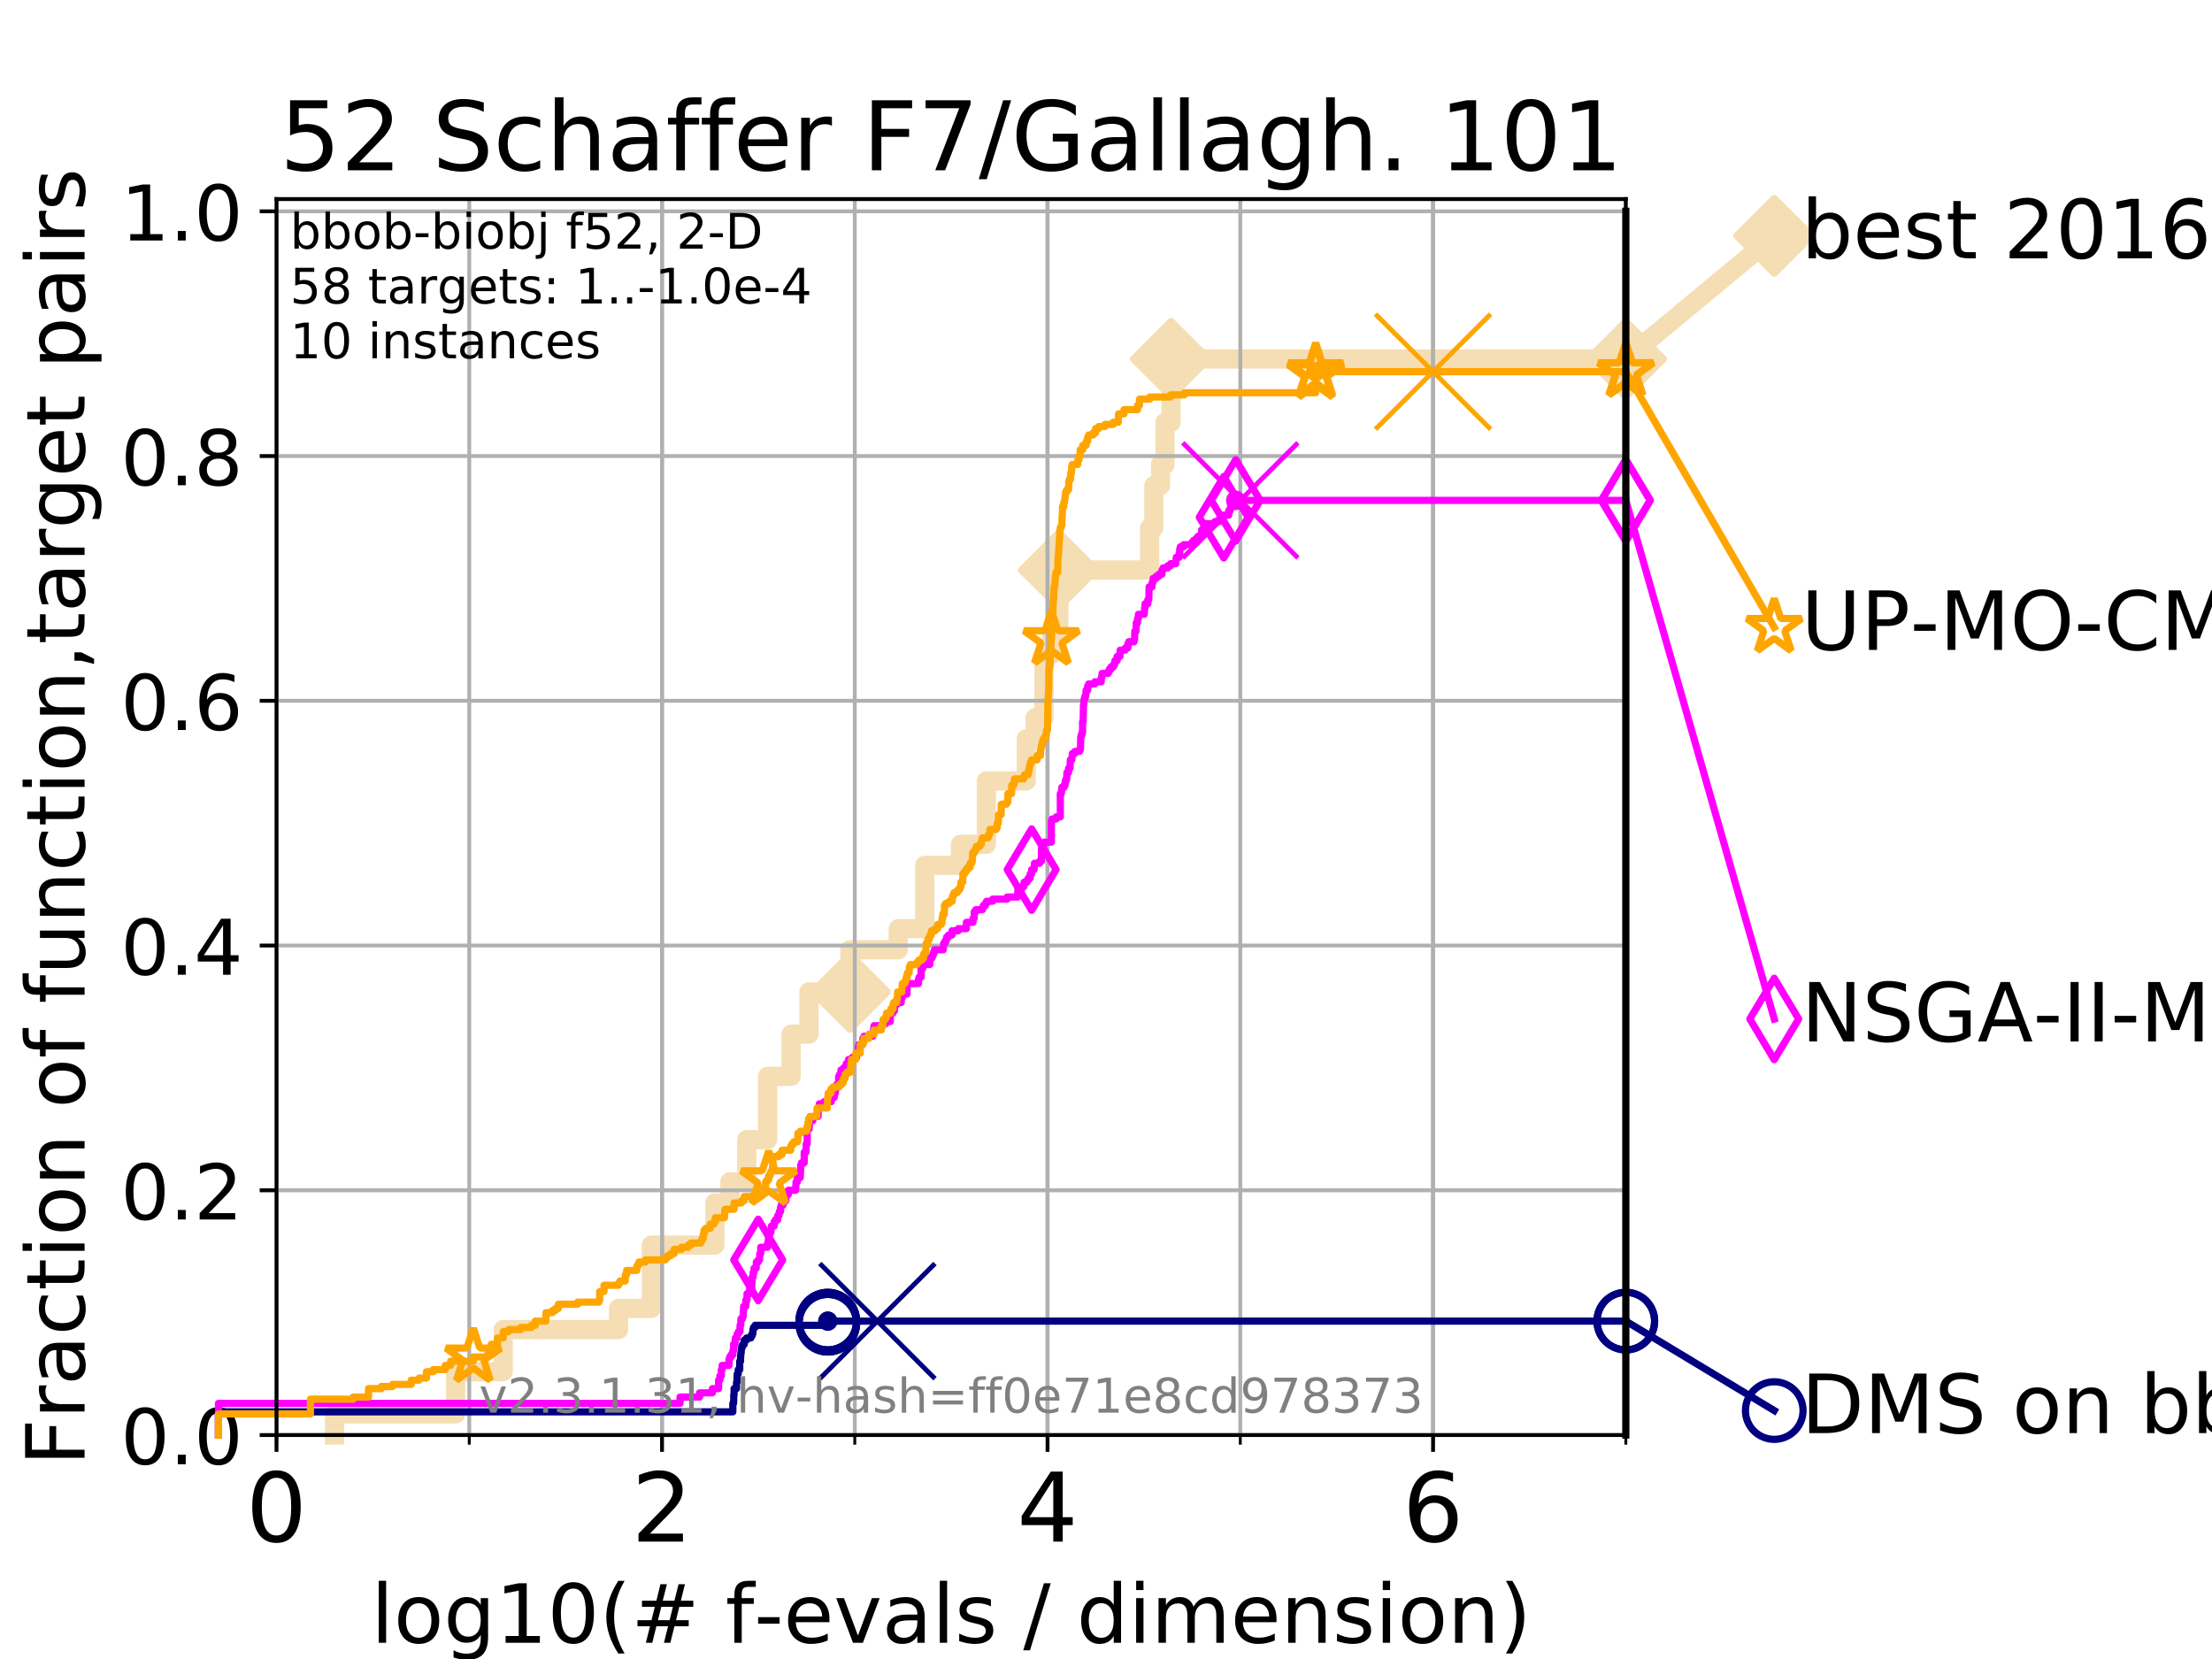 <?xml version="1.0" encoding="utf-8" standalone="no"?>
<!DOCTYPE svg PUBLIC "-//W3C//DTD SVG 1.1//EN"
  "http://www.w3.org/Graphics/SVG/1.1/DTD/svg11.dtd">
<!-- Created with matplotlib (https://matplotlib.org/) -->
<svg height="345.6pt" version="1.1" viewBox="0 0 460.8 345.6" width="460.8pt" xmlns="http://www.w3.org/2000/svg" xmlns:xlink="http://www.w3.org/1999/xlink">
 <defs>
  <style type="text/css">
*{stroke-linecap:butt;stroke-linejoin:round;}
  </style>
 </defs>
 <g id="figure_1">
  <g id="patch_1">
   <path d="M 0 345.6 
L 460.8 345.6 
L 460.8 0 
L 0 0 
z
" style="fill:#ffffff;"/>
  </g>
  <g id="axes_1">
   <g id="patch_2">
    <path d="M 57.6 298.944 
L 338.688 298.944 
L 338.688 41.472 
L 57.6 41.472 
z
" style="fill:#ffffff;"/>
   </g>
   <g id="line2d_1">
    <path d="M 69.688 298.944 
L 69.688 294.549 
L 94.921 294.549 
L 94.921 285.758 
L 104.826 285.758 
L 104.826 276.968 
L 128.856 276.968 
L 128.856 272.573 
L 135.682 272.573 
L 135.682 259.387 
L 148.92 259.387 
L 148.92 250.597 
L 152.053 250.597 
L 152.053 246.201 
L 155.552 246.201 
L 155.552 237.411 
L 159.907 237.411 
L 159.907 224.225 
L 164.806 224.225 
L 164.806 215.435 
L 168.521 215.435 
L 168.521 206.644 
L 177.052 206.644 
L 177.052 197.854 
L 187.119 197.854 
L 187.119 193.459 
L 192.637 193.459 
L 192.637 180.273 
L 200.08 180.273 
L 200.08 175.878 
L 205.469 175.878 
L 205.469 162.692 
L 213.791 162.692 
L 213.791 153.902 
L 215.646 153.902 
L 215.646 149.507 
L 217.489 149.507 
L 217.489 136.321 
L 219.092 136.321 
L 219.092 131.926 
L 220.579 131.926 
L 220.579 118.74 
L 239.49 118.74 
L 239.49 109.95 
L 240.364 109.95 
L 240.364 101.159 
L 241.763 101.159 
L 241.763 96.764 
L 242.7 96.764 
L 242.7 87.973 
L 243.951 87.973 
L 243.951 74.788 
L 338.688 74.788 
" style="fill:none;stroke:#f5deb3;stroke-linecap:square;stroke-width:4;"/>
   </g>
   <g id="line2d_2">
    <defs>
     <path d="M 0 7.778 
L 7.778 0 
L 0 -7.778 
L -7.778 0 
z
" id="m8781715493" style="stroke:#f5deb3;stroke-linejoin:miter;stroke-width:1.5;"/>
    </defs>
    <g>
     <use style="fill:#f5deb3;stroke:#f5deb3;stroke-linejoin:miter;stroke-width:1.5;" x="177.052" xlink:href="#m8781715493" y="206.644"/>
     <use style="fill:#f5deb3;stroke:#f5deb3;stroke-linejoin:miter;stroke-width:1.5;" x="220.579" xlink:href="#m8781715493" y="118.74"/>
     <use style="fill:#f5deb3;stroke:#f5deb3;stroke-linejoin:miter;stroke-width:1.5;" x="243.951" xlink:href="#m8781715493" y="74.788"/>
     <use style="fill:#f5deb3;stroke:#f5deb3;stroke-linejoin:miter;stroke-width:1.5;" x="243.951" xlink:href="#m8781715493" y="74.788"/>
     <use style="fill:#f5deb3;stroke:#f5deb3;stroke-linejoin:miter;stroke-width:1.5;" x="338.688" xlink:href="#m8781715493" y="74.788"/>
    </g>
   </g>
   <g id="line2d_3">
    <path style="fill:none;stroke:#f5deb3;stroke-linecap:square;stroke-width:4;"/>
    <g/>
   </g>
   <g id="line2d_4">
    <path d="M 338.688 74.788 
L 369.608 49.12 
" style="fill:none;stroke:#f5deb3;stroke-linecap:square;stroke-width:4;"/>
    <g>
     <use style="fill:#f5deb3;stroke:#f5deb3;stroke-linejoin:miter;stroke-width:1.5;" x="338.688" xlink:href="#m8781715493" y="74.788"/>
     <use style="fill:#f5deb3;stroke:#f5deb3;stroke-linejoin:miter;stroke-width:1.5;" x="369.608" xlink:href="#m8781715493" y="49.12"/>
    </g>
   </g>
   <g id="matplotlib.axis_1">
    <g id="xtick_1">
     <g id="line2d_5">
      <path clip-path="url(#p50b72109af)" d="M 57.6 298.944 
L 57.6 41.472 
" style="fill:none;stroke:#b0b0b0;stroke-linecap:square;stroke-width:0.8;"/>
     </g>
     <g id="line2d_6">
      <defs>
       <path d="M 0 0 
L 0 3.5 
" id="mea3bb04d99" style="stroke:#000000;stroke-width:0.8;"/>
      </defs>
      <g>
       <use style="stroke:#000000;stroke-width:0.8;" x="57.6" xlink:href="#mea3bb04d99" y="298.944"/>
      </g>
     </g>
     <g id="text_1">
      <!-- 0 -->
      <defs>
       <path d="M 31.781 66.406 
Q 24.172 66.406 20.328 58.906 
Q 16.5 51.422 16.5 36.375 
Q 16.5 21.391 20.328 13.891 
Q 24.172 6.391 31.781 6.391 
Q 39.453 6.391 43.281 13.891 
Q 47.125 21.391 47.125 36.375 
Q 47.125 51.422 43.281 58.906 
Q 39.453 66.406 31.781 66.406 
z
M 31.781 74.219 
Q 44.047 74.219 50.516 64.516 
Q 56.984 54.828 56.984 36.375 
Q 56.984 17.969 50.516 8.266 
Q 44.047 -1.422 31.781 -1.422 
Q 19.531 -1.422 13.062 8.266 
Q 6.594 17.969 6.594 36.375 
Q 6.594 54.828 13.062 64.516 
Q 19.531 74.219 31.781 74.219 
z
" id="DejaVuSans-48"/>
      </defs>
      <g transform="translate(51.237 321.141)scale(0.2 -0.2)">
       <use xlink:href="#DejaVuSans-48"/>
      </g>
     </g>
    </g>
    <g id="xtick_2">
     <g id="line2d_7">
      <path clip-path="url(#p50b72109af)" d="M 137.911 298.944 
L 137.911 41.472 
" style="fill:none;stroke:#b0b0b0;stroke-linecap:square;stroke-width:0.8;"/>
     </g>
     <g id="line2d_8">
      <g>
       <use style="stroke:#000000;stroke-width:0.8;" x="137.911" xlink:href="#mea3bb04d99" y="298.944"/>
      </g>
     </g>
     <g id="text_2">
      <!-- 2 -->
      <defs>
       <path d="M 19.188 8.297 
L 53.609 8.297 
L 53.609 0 
L 7.328 0 
L 7.328 8.297 
Q 12.938 14.109 22.625 23.891 
Q 32.328 33.688 34.812 36.531 
Q 39.547 41.844 41.422 45.531 
Q 43.312 49.219 43.312 52.781 
Q 43.312 58.594 39.234 62.25 
Q 35.156 65.922 28.609 65.922 
Q 23.969 65.922 18.812 64.312 
Q 13.672 62.703 7.812 59.422 
L 7.812 69.391 
Q 13.766 71.781 18.938 73 
Q 24.125 74.219 28.422 74.219 
Q 39.75 74.219 46.484 68.547 
Q 53.219 62.891 53.219 53.422 
Q 53.219 48.922 51.531 44.891 
Q 49.859 40.875 45.406 35.406 
Q 44.188 33.984 37.641 27.219 
Q 31.109 20.453 19.188 8.297 
z
" id="DejaVuSans-50"/>
      </defs>
      <g transform="translate(131.548 321.141)scale(0.2 -0.2)">
       <use xlink:href="#DejaVuSans-50"/>
      </g>
     </g>
    </g>
    <g id="xtick_3">
     <g id="line2d_9">
      <path clip-path="url(#p50b72109af)" d="M 218.222 298.944 
L 218.222 41.472 
" style="fill:none;stroke:#b0b0b0;stroke-linecap:square;stroke-width:0.8;"/>
     </g>
     <g id="line2d_10">
      <g>
       <use style="stroke:#000000;stroke-width:0.8;" x="218.222" xlink:href="#mea3bb04d99" y="298.944"/>
      </g>
     </g>
     <g id="text_3">
      <!-- 4 -->
      <defs>
       <path d="M 37.797 64.312 
L 12.891 25.391 
L 37.797 25.391 
z
M 35.203 72.906 
L 47.609 72.906 
L 47.609 25.391 
L 58.016 25.391 
L 58.016 17.188 
L 47.609 17.188 
L 47.609 0 
L 37.797 0 
L 37.797 17.188 
L 4.891 17.188 
L 4.891 26.703 
z
" id="DejaVuSans-52"/>
      </defs>
      <g transform="translate(211.859 321.141)scale(0.2 -0.2)">
       <use xlink:href="#DejaVuSans-52"/>
      </g>
     </g>
    </g>
    <g id="xtick_4">
     <g id="line2d_11">
      <path clip-path="url(#p50b72109af)" d="M 298.533 298.944 
L 298.533 41.472 
" style="fill:none;stroke:#b0b0b0;stroke-linecap:square;stroke-width:0.8;"/>
     </g>
     <g id="line2d_12">
      <g>
       <use style="stroke:#000000;stroke-width:0.8;" x="298.533" xlink:href="#mea3bb04d99" y="298.944"/>
      </g>
     </g>
     <g id="text_4">
      <!-- 6 -->
      <defs>
       <path d="M 33.016 40.375 
Q 26.375 40.375 22.484 35.828 
Q 18.609 31.297 18.609 23.391 
Q 18.609 15.531 22.484 10.953 
Q 26.375 6.391 33.016 6.391 
Q 39.656 6.391 43.531 10.953 
Q 47.406 15.531 47.406 23.391 
Q 47.406 31.297 43.531 35.828 
Q 39.656 40.375 33.016 40.375 
z
M 52.594 71.297 
L 52.594 62.312 
Q 48.875 64.062 45.094 64.984 
Q 41.312 65.922 37.594 65.922 
Q 27.828 65.922 22.672 59.328 
Q 17.531 52.734 16.797 39.406 
Q 19.672 43.656 24.016 45.922 
Q 28.375 48.188 33.594 48.188 
Q 44.578 48.188 50.953 41.516 
Q 57.328 34.859 57.328 23.391 
Q 57.328 12.156 50.688 5.359 
Q 44.047 -1.422 33.016 -1.422 
Q 20.359 -1.422 13.672 8.266 
Q 6.984 17.969 6.984 36.375 
Q 6.984 53.656 15.188 63.938 
Q 23.391 74.219 37.203 74.219 
Q 40.922 74.219 44.703 73.484 
Q 48.484 72.75 52.594 71.297 
z
" id="DejaVuSans-54"/>
      </defs>
      <g transform="translate(292.17 321.141)scale(0.2 -0.2)">
       <use xlink:href="#DejaVuSans-54"/>
      </g>
     </g>
    </g>
    <g id="xtick_5">
     <g id="line2d_13">
      <path clip-path="url(#p50b72109af)" d="M 57.6 298.944 
L 57.6 41.472 
" style="fill:none;stroke:#b0b0b0;stroke-linecap:square;stroke-width:0.8;"/>
     </g>
     <g id="line2d_14">
      <defs>
       <path d="M 0 0 
L 0 2 
" id="mac5d1c3cc9" style="stroke:#000000;stroke-width:0.6;"/>
      </defs>
      <g>
       <use style="stroke:#000000;stroke-width:0.6;" x="57.6" xlink:href="#mac5d1c3cc9" y="298.944"/>
      </g>
     </g>
    </g>
    <g id="xtick_6">
     <g id="line2d_15">
      <path clip-path="url(#p50b72109af)" d="M 97.755 298.944 
L 97.755 41.472 
" style="fill:none;stroke:#b0b0b0;stroke-linecap:square;stroke-width:0.8;"/>
     </g>
     <g id="line2d_16">
      <g>
       <use style="stroke:#000000;stroke-width:0.6;" x="97.755" xlink:href="#mac5d1c3cc9" y="298.944"/>
      </g>
     </g>
    </g>
    <g id="xtick_7">
     <g id="line2d_17">
      <path clip-path="url(#p50b72109af)" d="M 137.911 298.944 
L 137.911 41.472 
" style="fill:none;stroke:#b0b0b0;stroke-linecap:square;stroke-width:0.8;"/>
     </g>
     <g id="line2d_18">
      <g>
       <use style="stroke:#000000;stroke-width:0.6;" x="137.911" xlink:href="#mac5d1c3cc9" y="298.944"/>
      </g>
     </g>
    </g>
    <g id="xtick_8">
     <g id="line2d_19">
      <path clip-path="url(#p50b72109af)" d="M 178.066 298.944 
L 178.066 41.472 
" style="fill:none;stroke:#b0b0b0;stroke-linecap:square;stroke-width:0.8;"/>
     </g>
     <g id="line2d_20">
      <g>
       <use style="stroke:#000000;stroke-width:0.6;" x="178.066" xlink:href="#mac5d1c3cc9" y="298.944"/>
      </g>
     </g>
    </g>
    <g id="xtick_9">
     <g id="line2d_21">
      <path clip-path="url(#p50b72109af)" d="M 218.222 298.944 
L 218.222 41.472 
" style="fill:none;stroke:#b0b0b0;stroke-linecap:square;stroke-width:0.8;"/>
     </g>
     <g id="line2d_22">
      <g>
       <use style="stroke:#000000;stroke-width:0.6;" x="218.222" xlink:href="#mac5d1c3cc9" y="298.944"/>
      </g>
     </g>
    </g>
    <g id="xtick_10">
     <g id="line2d_23">
      <path clip-path="url(#p50b72109af)" d="M 258.377 298.944 
L 258.377 41.472 
" style="fill:none;stroke:#b0b0b0;stroke-linecap:square;stroke-width:0.8;"/>
     </g>
     <g id="line2d_24">
      <g>
       <use style="stroke:#000000;stroke-width:0.6;" x="258.377" xlink:href="#mac5d1c3cc9" y="298.944"/>
      </g>
     </g>
    </g>
    <g id="xtick_11">
     <g id="line2d_25">
      <path clip-path="url(#p50b72109af)" d="M 298.533 298.944 
L 298.533 41.472 
" style="fill:none;stroke:#b0b0b0;stroke-linecap:square;stroke-width:0.8;"/>
     </g>
     <g id="line2d_26">
      <g>
       <use style="stroke:#000000;stroke-width:0.6;" x="298.533" xlink:href="#mac5d1c3cc9" y="298.944"/>
      </g>
     </g>
    </g>
    <g id="xtick_12">
     <g id="line2d_27">
      <path clip-path="url(#p50b72109af)" d="M 338.688 298.944 
L 338.688 41.472 
" style="fill:none;stroke:#b0b0b0;stroke-linecap:square;stroke-width:0.8;"/>
     </g>
     <g id="line2d_28">
      <g>
       <use style="stroke:#000000;stroke-width:0.6;" x="338.688" xlink:href="#mac5d1c3cc9" y="298.944"/>
      </g>
     </g>
    </g>
    <g id="text_5">
     <!-- log10(# f-evals / dimension) -->
     <defs>
      <path d="M 9.422 75.984 
L 18.406 75.984 
L 18.406 0 
L 9.422 0 
z
" id="DejaVuSans-108"/>
      <path d="M 30.609 48.391 
Q 23.391 48.391 19.188 42.75 
Q 14.984 37.109 14.984 27.297 
Q 14.984 17.484 19.156 11.844 
Q 23.344 6.203 30.609 6.203 
Q 37.797 6.203 41.984 11.859 
Q 46.188 17.531 46.188 27.297 
Q 46.188 37.016 41.984 42.703 
Q 37.797 48.391 30.609 48.391 
z
M 30.609 56 
Q 42.328 56 49.016 48.375 
Q 55.719 40.766 55.719 27.297 
Q 55.719 13.875 49.016 6.219 
Q 42.328 -1.422 30.609 -1.422 
Q 18.844 -1.422 12.172 6.219 
Q 5.516 13.875 5.516 27.297 
Q 5.516 40.766 12.172 48.375 
Q 18.844 56 30.609 56 
z
" id="DejaVuSans-111"/>
      <path d="M 45.406 27.984 
Q 45.406 37.75 41.375 43.109 
Q 37.359 48.484 30.078 48.484 
Q 22.859 48.484 18.828 43.109 
Q 14.797 37.75 14.797 27.984 
Q 14.797 18.266 18.828 12.891 
Q 22.859 7.516 30.078 7.516 
Q 37.359 7.516 41.375 12.891 
Q 45.406 18.266 45.406 27.984 
z
M 54.391 6.781 
Q 54.391 -7.172 48.188 -13.984 
Q 42 -20.797 29.203 -20.797 
Q 24.469 -20.797 20.266 -20.094 
Q 16.062 -19.391 12.109 -17.922 
L 12.109 -9.188 
Q 16.062 -11.328 19.922 -12.344 
Q 23.781 -13.375 27.781 -13.375 
Q 36.625 -13.375 41.016 -8.766 
Q 45.406 -4.156 45.406 5.172 
L 45.406 9.625 
Q 42.625 4.781 38.281 2.391 
Q 33.938 0 27.875 0 
Q 17.828 0 11.672 7.656 
Q 5.516 15.328 5.516 27.984 
Q 5.516 40.672 11.672 48.328 
Q 17.828 56 27.875 56 
Q 33.938 56 38.281 53.609 
Q 42.625 51.219 45.406 46.391 
L 45.406 54.688 
L 54.391 54.688 
z
" id="DejaVuSans-103"/>
      <path d="M 12.406 8.297 
L 28.516 8.297 
L 28.516 63.922 
L 10.984 60.406 
L 10.984 69.391 
L 28.422 72.906 
L 38.281 72.906 
L 38.281 8.297 
L 54.391 8.297 
L 54.391 0 
L 12.406 0 
z
" id="DejaVuSans-49"/>
      <path d="M 31 75.875 
Q 24.469 64.656 21.281 53.656 
Q 18.109 42.672 18.109 31.391 
Q 18.109 20.125 21.312 9.062 
Q 24.516 -2 31 -13.188 
L 23.188 -13.188 
Q 15.875 -1.703 12.234 9.375 
Q 8.594 20.453 8.594 31.391 
Q 8.594 42.281 12.203 53.312 
Q 15.828 64.359 23.188 75.875 
z
" id="DejaVuSans-40"/>
      <path d="M 51.125 44 
L 36.922 44 
L 32.812 27.688 
L 47.125 27.688 
z
M 43.797 71.781 
L 38.719 51.516 
L 52.984 51.516 
L 58.109 71.781 
L 65.922 71.781 
L 60.891 51.516 
L 76.125 51.516 
L 76.125 44 
L 58.984 44 
L 54.984 27.688 
L 70.516 27.688 
L 70.516 20.219 
L 53.078 20.219 
L 48 0 
L 40.188 0 
L 45.219 20.219 
L 30.906 20.219 
L 25.875 0 
L 18.016 0 
L 23.094 20.219 
L 7.719 20.219 
L 7.719 27.688 
L 24.906 27.688 
L 29 44 
L 13.281 44 
L 13.281 51.516 
L 30.906 51.516 
L 35.891 71.781 
z
" id="DejaVuSans-35"/>
      <path id="DejaVuSans-32"/>
      <path d="M 37.109 75.984 
L 37.109 68.5 
L 28.516 68.5 
Q 23.688 68.5 21.797 66.547 
Q 19.922 64.594 19.922 59.516 
L 19.922 54.688 
L 34.719 54.688 
L 34.719 47.703 
L 19.922 47.703 
L 19.922 0 
L 10.891 0 
L 10.891 47.703 
L 2.297 47.703 
L 2.297 54.688 
L 10.891 54.688 
L 10.891 58.5 
Q 10.891 67.625 15.141 71.797 
Q 19.391 75.984 28.609 75.984 
z
" id="DejaVuSans-102"/>
      <path d="M 4.891 31.391 
L 31.203 31.391 
L 31.203 23.391 
L 4.891 23.391 
z
" id="DejaVuSans-45"/>
      <path d="M 56.203 29.594 
L 56.203 25.203 
L 14.891 25.203 
Q 15.484 15.922 20.484 11.062 
Q 25.484 6.203 34.422 6.203 
Q 39.594 6.203 44.453 7.469 
Q 49.312 8.734 54.109 11.281 
L 54.109 2.781 
Q 49.266 0.734 44.188 -0.344 
Q 39.109 -1.422 33.891 -1.422 
Q 20.797 -1.422 13.156 6.188 
Q 5.516 13.812 5.516 26.812 
Q 5.516 40.234 12.766 48.109 
Q 20.016 56 32.328 56 
Q 43.359 56 49.781 48.891 
Q 56.203 41.797 56.203 29.594 
z
M 47.219 32.234 
Q 47.125 39.594 43.094 43.984 
Q 39.062 48.391 32.422 48.391 
Q 24.906 48.391 20.391 44.141 
Q 15.875 39.891 15.188 32.172 
z
" id="DejaVuSans-101"/>
      <path d="M 2.984 54.688 
L 12.5 54.688 
L 29.594 8.797 
L 46.688 54.688 
L 56.203 54.688 
L 35.688 0 
L 23.484 0 
z
" id="DejaVuSans-118"/>
      <path d="M 34.281 27.484 
Q 23.391 27.484 19.188 25 
Q 14.984 22.516 14.984 16.5 
Q 14.984 11.719 18.141 8.906 
Q 21.297 6.109 26.703 6.109 
Q 34.188 6.109 38.703 11.406 
Q 43.219 16.703 43.219 25.484 
L 43.219 27.484 
z
M 52.203 31.203 
L 52.203 0 
L 43.219 0 
L 43.219 8.297 
Q 40.141 3.328 35.547 0.953 
Q 30.953 -1.422 24.312 -1.422 
Q 15.922 -1.422 10.953 3.297 
Q 6 8.016 6 15.922 
Q 6 25.141 12.172 29.828 
Q 18.359 34.516 30.609 34.516 
L 43.219 34.516 
L 43.219 35.406 
Q 43.219 41.609 39.141 45 
Q 35.062 48.391 27.688 48.391 
Q 23 48.391 18.547 47.266 
Q 14.109 46.141 10.016 43.891 
L 10.016 52.203 
Q 14.938 54.109 19.578 55.047 
Q 24.219 56 28.609 56 
Q 40.484 56 46.344 49.844 
Q 52.203 43.703 52.203 31.203 
z
" id="DejaVuSans-97"/>
      <path d="M 44.281 53.078 
L 44.281 44.578 
Q 40.484 46.531 36.375 47.5 
Q 32.281 48.484 27.875 48.484 
Q 21.188 48.484 17.844 46.438 
Q 14.5 44.391 14.5 40.281 
Q 14.5 37.156 16.891 35.375 
Q 19.281 33.594 26.516 31.984 
L 29.594 31.297 
Q 39.156 29.25 43.188 25.516 
Q 47.219 21.781 47.219 15.094 
Q 47.219 7.469 41.188 3.016 
Q 35.156 -1.422 24.609 -1.422 
Q 20.219 -1.422 15.453 -0.562 
Q 10.688 0.297 5.422 2 
L 5.422 11.281 
Q 10.406 8.688 15.234 7.391 
Q 20.062 6.109 24.812 6.109 
Q 31.156 6.109 34.562 8.281 
Q 37.984 10.453 37.984 14.406 
Q 37.984 18.062 35.516 20.016 
Q 33.062 21.969 24.703 23.781 
L 21.578 24.516 
Q 13.234 26.266 9.516 29.906 
Q 5.812 33.547 5.812 39.891 
Q 5.812 47.609 11.281 51.797 
Q 16.75 56 26.812 56 
Q 31.781 56 36.172 55.266 
Q 40.578 54.547 44.281 53.078 
z
" id="DejaVuSans-115"/>
      <path d="M 25.391 72.906 
L 33.688 72.906 
L 8.297 -9.281 
L 0 -9.281 
z
" id="DejaVuSans-47"/>
      <path d="M 45.406 46.391 
L 45.406 75.984 
L 54.391 75.984 
L 54.391 0 
L 45.406 0 
L 45.406 8.203 
Q 42.578 3.328 38.25 0.953 
Q 33.938 -1.422 27.875 -1.422 
Q 17.969 -1.422 11.734 6.484 
Q 5.516 14.406 5.516 27.297 
Q 5.516 40.188 11.734 48.094 
Q 17.969 56 27.875 56 
Q 33.938 56 38.25 53.625 
Q 42.578 51.266 45.406 46.391 
z
M 14.797 27.297 
Q 14.797 17.391 18.875 11.75 
Q 22.953 6.109 30.078 6.109 
Q 37.203 6.109 41.297 11.75 
Q 45.406 17.391 45.406 27.297 
Q 45.406 37.203 41.297 42.844 
Q 37.203 48.484 30.078 48.484 
Q 22.953 48.484 18.875 42.844 
Q 14.797 37.203 14.797 27.297 
z
" id="DejaVuSans-100"/>
      <path d="M 9.422 54.688 
L 18.406 54.688 
L 18.406 0 
L 9.422 0 
z
M 9.422 75.984 
L 18.406 75.984 
L 18.406 64.594 
L 9.422 64.594 
z
" id="DejaVuSans-105"/>
      <path d="M 52 44.188 
Q 55.375 50.25 60.062 53.125 
Q 64.75 56 71.094 56 
Q 79.641 56 84.281 50.016 
Q 88.922 44.047 88.922 33.016 
L 88.922 0 
L 79.891 0 
L 79.891 32.719 
Q 79.891 40.578 77.094 44.375 
Q 74.312 48.188 68.609 48.188 
Q 61.625 48.188 57.562 43.547 
Q 53.516 38.922 53.516 30.906 
L 53.516 0 
L 44.484 0 
L 44.484 32.719 
Q 44.484 40.625 41.703 44.406 
Q 38.922 48.188 33.109 48.188 
Q 26.219 48.188 22.156 43.531 
Q 18.109 38.875 18.109 30.906 
L 18.109 0 
L 9.078 0 
L 9.078 54.688 
L 18.109 54.688 
L 18.109 46.188 
Q 21.188 51.219 25.484 53.609 
Q 29.781 56 35.688 56 
Q 41.656 56 45.828 52.969 
Q 50 49.953 52 44.188 
z
" id="DejaVuSans-109"/>
      <path d="M 54.891 33.016 
L 54.891 0 
L 45.906 0 
L 45.906 32.719 
Q 45.906 40.484 42.875 44.328 
Q 39.844 48.188 33.797 48.188 
Q 26.516 48.188 22.312 43.547 
Q 18.109 38.922 18.109 30.906 
L 18.109 0 
L 9.078 0 
L 9.078 54.688 
L 18.109 54.688 
L 18.109 46.188 
Q 21.344 51.125 25.703 53.562 
Q 30.078 56 35.797 56 
Q 45.219 56 50.047 50.172 
Q 54.891 44.344 54.891 33.016 
z
" id="DejaVuSans-110"/>
      <path d="M 8.016 75.875 
L 15.828 75.875 
Q 23.141 64.359 26.781 53.312 
Q 30.422 42.281 30.422 31.391 
Q 30.422 20.453 26.781 9.375 
Q 23.141 -1.703 15.828 -13.188 
L 8.016 -13.188 
Q 14.5 -2 17.703 9.062 
Q 20.906 20.125 20.906 31.391 
Q 20.906 42.672 17.703 53.656 
Q 14.5 64.656 8.016 75.875 
z
" id="DejaVuSans-41"/>
     </defs>
     <g transform="translate(77.303 342.218)scale(0.17 -0.17)">
      <use xlink:href="#DejaVuSans-108"/>
      <use x="27.783" xlink:href="#DejaVuSans-111"/>
      <use x="88.965" xlink:href="#DejaVuSans-103"/>
      <use x="152.441" xlink:href="#DejaVuSans-49"/>
      <use x="216.064" xlink:href="#DejaVuSans-48"/>
      <use x="279.688" xlink:href="#DejaVuSans-40"/>
      <use x="318.701" xlink:href="#DejaVuSans-35"/>
      <use x="402.49" xlink:href="#DejaVuSans-32"/>
      <use x="434.277" xlink:href="#DejaVuSans-102"/>
      <use x="469.404" xlink:href="#DejaVuSans-45"/>
      <use x="505.488" xlink:href="#DejaVuSans-101"/>
      <use x="567.012" xlink:href="#DejaVuSans-118"/>
      <use x="626.191" xlink:href="#DejaVuSans-97"/>
      <use x="687.471" xlink:href="#DejaVuSans-108"/>
      <use x="715.254" xlink:href="#DejaVuSans-115"/>
      <use x="767.354" xlink:href="#DejaVuSans-32"/>
      <use x="799.141" xlink:href="#DejaVuSans-47"/>
      <use x="832.832" xlink:href="#DejaVuSans-32"/>
      <use x="864.619" xlink:href="#DejaVuSans-100"/>
      <use x="928.096" xlink:href="#DejaVuSans-105"/>
      <use x="955.879" xlink:href="#DejaVuSans-109"/>
      <use x="1053.291" xlink:href="#DejaVuSans-101"/>
      <use x="1114.814" xlink:href="#DejaVuSans-110"/>
      <use x="1178.193" xlink:href="#DejaVuSans-115"/>
      <use x="1230.293" xlink:href="#DejaVuSans-105"/>
      <use x="1258.076" xlink:href="#DejaVuSans-111"/>
      <use x="1319.258" xlink:href="#DejaVuSans-110"/>
      <use x="1382.637" xlink:href="#DejaVuSans-41"/>
     </g>
    </g>
   </g>
   <g id="matplotlib.axis_2">
    <g id="ytick_1">
     <g id="line2d_29">
      <path clip-path="url(#p50b72109af)" d="M 57.6 298.944 
L 338.688 298.944 
" style="fill:none;stroke:#b0b0b0;stroke-linecap:square;stroke-width:0.8;"/>
     </g>
     <g id="line2d_30">
      <defs>
       <path d="M 0 0 
L -3.5 0 
" id="m5c511b4b74" style="stroke:#000000;stroke-width:0.8;"/>
      </defs>
      <g>
       <use style="stroke:#000000;stroke-width:0.8;" x="57.6" xlink:href="#m5c511b4b74" y="298.944"/>
      </g>
     </g>
     <g id="text_6">
      <!-- 0.0 -->
      <defs>
       <path d="M 10.688 12.406 
L 21 12.406 
L 21 0 
L 10.688 0 
z
" id="DejaVuSans-46"/>
      </defs>
      <g transform="translate(25.155 305.023)scale(0.16 -0.16)">
       <use xlink:href="#DejaVuSans-48"/>
       <use x="63.623" xlink:href="#DejaVuSans-46"/>
       <use x="95.41" xlink:href="#DejaVuSans-48"/>
      </g>
     </g>
    </g>
    <g id="ytick_2">
     <g id="line2d_31">
      <path clip-path="url(#p50b72109af)" d="M 57.6 247.959 
L 338.688 247.959 
" style="fill:none;stroke:#b0b0b0;stroke-linecap:square;stroke-width:0.8;"/>
     </g>
     <g id="line2d_32">
      <g>
       <use style="stroke:#000000;stroke-width:0.8;" x="57.6" xlink:href="#m5c511b4b74" y="247.959"/>
      </g>
     </g>
     <g id="text_7">
      <!-- 0.2 -->
      <g transform="translate(25.155 254.038)scale(0.16 -0.16)">
       <use xlink:href="#DejaVuSans-48"/>
       <use x="63.623" xlink:href="#DejaVuSans-46"/>
       <use x="95.41" xlink:href="#DejaVuSans-50"/>
      </g>
     </g>
    </g>
    <g id="ytick_3">
     <g id="line2d_33">
      <path clip-path="url(#p50b72109af)" d="M 57.6 196.975 
L 338.688 196.975 
" style="fill:none;stroke:#b0b0b0;stroke-linecap:square;stroke-width:0.8;"/>
     </g>
     <g id="line2d_34">
      <g>
       <use style="stroke:#000000;stroke-width:0.8;" x="57.6" xlink:href="#m5c511b4b74" y="196.975"/>
      </g>
     </g>
     <g id="text_8">
      <!-- 0.4 -->
      <g transform="translate(25.155 203.054)scale(0.16 -0.16)">
       <use xlink:href="#DejaVuSans-48"/>
       <use x="63.623" xlink:href="#DejaVuSans-46"/>
       <use x="95.41" xlink:href="#DejaVuSans-52"/>
      </g>
     </g>
    </g>
    <g id="ytick_4">
     <g id="line2d_35">
      <path clip-path="url(#p50b72109af)" d="M 57.6 145.99 
L 338.688 145.99 
" style="fill:none;stroke:#b0b0b0;stroke-linecap:square;stroke-width:0.8;"/>
     </g>
     <g id="line2d_36">
      <g>
       <use style="stroke:#000000;stroke-width:0.8;" x="57.6" xlink:href="#m5c511b4b74" y="145.99"/>
      </g>
     </g>
     <g id="text_9">
      <!-- 0.6 -->
      <g transform="translate(25.155 152.069)scale(0.16 -0.16)">
       <use xlink:href="#DejaVuSans-48"/>
       <use x="63.623" xlink:href="#DejaVuSans-46"/>
       <use x="95.41" xlink:href="#DejaVuSans-54"/>
      </g>
     </g>
    </g>
    <g id="ytick_5">
     <g id="line2d_37">
      <path clip-path="url(#p50b72109af)" d="M 57.6 95.006 
L 338.688 95.006 
" style="fill:none;stroke:#b0b0b0;stroke-linecap:square;stroke-width:0.8;"/>
     </g>
     <g id="line2d_38">
      <g>
       <use style="stroke:#000000;stroke-width:0.8;" x="57.6" xlink:href="#m5c511b4b74" y="95.006"/>
      </g>
     </g>
     <g id="text_10">
      <!-- 0.8 -->
      <defs>
       <path d="M 31.781 34.625 
Q 24.75 34.625 20.719 30.859 
Q 16.703 27.094 16.703 20.516 
Q 16.703 13.922 20.719 10.156 
Q 24.75 6.391 31.781 6.391 
Q 38.812 6.391 42.859 10.172 
Q 46.922 13.969 46.922 20.516 
Q 46.922 27.094 42.891 30.859 
Q 38.875 34.625 31.781 34.625 
z
M 21.922 38.812 
Q 15.578 40.375 12.031 44.719 
Q 8.5 49.078 8.5 55.328 
Q 8.5 64.062 14.719 69.141 
Q 20.953 74.219 31.781 74.219 
Q 42.672 74.219 48.875 69.141 
Q 55.078 64.062 55.078 55.328 
Q 55.078 49.078 51.531 44.719 
Q 48 40.375 41.703 38.812 
Q 48.828 37.156 52.797 32.312 
Q 56.781 27.484 56.781 20.516 
Q 56.781 9.906 50.312 4.234 
Q 43.844 -1.422 31.781 -1.422 
Q 19.734 -1.422 13.25 4.234 
Q 6.781 9.906 6.781 20.516 
Q 6.781 27.484 10.781 32.312 
Q 14.797 37.156 21.922 38.812 
z
M 18.312 54.391 
Q 18.312 48.734 21.844 45.562 
Q 25.391 42.391 31.781 42.391 
Q 38.141 42.391 41.719 45.562 
Q 45.312 48.734 45.312 54.391 
Q 45.312 60.062 41.719 63.234 
Q 38.141 66.406 31.781 66.406 
Q 25.391 66.406 21.844 63.234 
Q 18.312 60.062 18.312 54.391 
z
" id="DejaVuSans-56"/>
      </defs>
      <g transform="translate(25.155 101.085)scale(0.16 -0.16)">
       <use xlink:href="#DejaVuSans-48"/>
       <use x="63.623" xlink:href="#DejaVuSans-46"/>
       <use x="95.41" xlink:href="#DejaVuSans-56"/>
      </g>
     </g>
    </g>
    <g id="ytick_6">
     <g id="line2d_39">
      <path clip-path="url(#p50b72109af)" d="M 57.6 44.021 
L 338.688 44.021 
" style="fill:none;stroke:#b0b0b0;stroke-linecap:square;stroke-width:0.8;"/>
     </g>
     <g id="line2d_40">
      <g>
       <use style="stroke:#000000;stroke-width:0.8;" x="57.6" xlink:href="#m5c511b4b74" y="44.021"/>
      </g>
     </g>
     <g id="text_11">
      <!-- 1.0 -->
      <g transform="translate(25.155 50.1)scale(0.16 -0.16)">
       <use xlink:href="#DejaVuSans-49"/>
       <use x="63.623" xlink:href="#DejaVuSans-46"/>
       <use x="95.41" xlink:href="#DejaVuSans-48"/>
      </g>
     </g>
    </g>
    <g id="text_12">
     <!-- Fraction of function,target pairs -->
     <defs>
      <path d="M 9.812 72.906 
L 51.703 72.906 
L 51.703 64.594 
L 19.672 64.594 
L 19.672 43.109 
L 48.578 43.109 
L 48.578 34.812 
L 19.672 34.812 
L 19.672 0 
L 9.812 0 
z
" id="DejaVuSans-70"/>
      <path d="M 41.109 46.297 
Q 39.594 47.172 37.812 47.578 
Q 36.031 48 33.891 48 
Q 26.266 48 22.188 43.047 
Q 18.109 38.094 18.109 28.812 
L 18.109 0 
L 9.078 0 
L 9.078 54.688 
L 18.109 54.688 
L 18.109 46.188 
Q 20.953 51.172 25.484 53.578 
Q 30.031 56 36.531 56 
Q 37.453 56 38.578 55.875 
Q 39.703 55.766 41.062 55.516 
z
" id="DejaVuSans-114"/>
      <path d="M 48.781 52.594 
L 48.781 44.188 
Q 44.969 46.297 41.141 47.344 
Q 37.312 48.391 33.406 48.391 
Q 24.656 48.391 19.812 42.844 
Q 14.984 37.312 14.984 27.297 
Q 14.984 17.281 19.812 11.734 
Q 24.656 6.203 33.406 6.203 
Q 37.312 6.203 41.141 7.25 
Q 44.969 8.297 48.781 10.406 
L 48.781 2.094 
Q 45.016 0.344 40.984 -0.531 
Q 36.969 -1.422 32.422 -1.422 
Q 20.062 -1.422 12.781 6.344 
Q 5.516 14.109 5.516 27.297 
Q 5.516 40.672 12.859 48.328 
Q 20.219 56 33.016 56 
Q 37.156 56 41.109 55.141 
Q 45.062 54.297 48.781 52.594 
z
" id="DejaVuSans-99"/>
      <path d="M 18.312 70.219 
L 18.312 54.688 
L 36.812 54.688 
L 36.812 47.703 
L 18.312 47.703 
L 18.312 18.016 
Q 18.312 11.328 20.141 9.422 
Q 21.969 7.516 27.594 7.516 
L 36.812 7.516 
L 36.812 0 
L 27.594 0 
Q 17.188 0 13.234 3.875 
Q 9.281 7.766 9.281 18.016 
L 9.281 47.703 
L 2.688 47.703 
L 2.688 54.688 
L 9.281 54.688 
L 9.281 70.219 
z
" id="DejaVuSans-116"/>
      <path d="M 8.5 21.578 
L 8.5 54.688 
L 17.484 54.688 
L 17.484 21.922 
Q 17.484 14.156 20.5 10.266 
Q 23.531 6.391 29.594 6.391 
Q 36.859 6.391 41.078 11.031 
Q 45.312 15.672 45.312 23.688 
L 45.312 54.688 
L 54.297 54.688 
L 54.297 0 
L 45.312 0 
L 45.312 8.406 
Q 42.047 3.422 37.719 1 
Q 33.406 -1.422 27.688 -1.422 
Q 18.266 -1.422 13.375 4.438 
Q 8.5 10.297 8.5 21.578 
z
M 31.109 56 
z
" id="DejaVuSans-117"/>
      <path d="M 11.719 12.406 
L 22.016 12.406 
L 22.016 4 
L 14.016 -11.625 
L 7.719 -11.625 
L 11.719 4 
z
" id="DejaVuSans-44"/>
      <path d="M 18.109 8.203 
L 18.109 -20.797 
L 9.078 -20.797 
L 9.078 54.688 
L 18.109 54.688 
L 18.109 46.391 
Q 20.953 51.266 25.266 53.625 
Q 29.594 56 35.594 56 
Q 45.562 56 51.781 48.094 
Q 58.016 40.188 58.016 27.297 
Q 58.016 14.406 51.781 6.484 
Q 45.562 -1.422 35.594 -1.422 
Q 29.594 -1.422 25.266 0.953 
Q 20.953 3.328 18.109 8.203 
z
M 48.688 27.297 
Q 48.688 37.203 44.609 42.844 
Q 40.531 48.484 33.406 48.484 
Q 26.266 48.484 22.188 42.844 
Q 18.109 37.203 18.109 27.297 
Q 18.109 17.391 22.188 11.75 
Q 26.266 6.109 33.406 6.109 
Q 40.531 6.109 44.609 11.75 
Q 48.688 17.391 48.688 27.297 
z
" id="DejaVuSans-112"/>
     </defs>
     <g transform="translate(17.62 305.347)rotate(-90)scale(0.17 -0.17)">
      <use xlink:href="#DejaVuSans-70"/>
      <use x="57.41" xlink:href="#DejaVuSans-114"/>
      <use x="98.523" xlink:href="#DejaVuSans-97"/>
      <use x="159.803" xlink:href="#DejaVuSans-99"/>
      <use x="214.783" xlink:href="#DejaVuSans-116"/>
      <use x="253.992" xlink:href="#DejaVuSans-105"/>
      <use x="281.775" xlink:href="#DejaVuSans-111"/>
      <use x="342.957" xlink:href="#DejaVuSans-110"/>
      <use x="406.336" xlink:href="#DejaVuSans-32"/>
      <use x="438.123" xlink:href="#DejaVuSans-111"/>
      <use x="499.305" xlink:href="#DejaVuSans-102"/>
      <use x="534.51" xlink:href="#DejaVuSans-32"/>
      <use x="566.297" xlink:href="#DejaVuSans-102"/>
      <use x="601.502" xlink:href="#DejaVuSans-117"/>
      <use x="664.881" xlink:href="#DejaVuSans-110"/>
      <use x="728.26" xlink:href="#DejaVuSans-99"/>
      <use x="783.24" xlink:href="#DejaVuSans-116"/>
      <use x="822.449" xlink:href="#DejaVuSans-105"/>
      <use x="850.232" xlink:href="#DejaVuSans-111"/>
      <use x="911.414" xlink:href="#DejaVuSans-110"/>
      <use x="974.793" xlink:href="#DejaVuSans-44"/>
      <use x="1006.58" xlink:href="#DejaVuSans-116"/>
      <use x="1045.789" xlink:href="#DejaVuSans-97"/>
      <use x="1107.068" xlink:href="#DejaVuSans-114"/>
      <use x="1148.166" xlink:href="#DejaVuSans-103"/>
      <use x="1211.643" xlink:href="#DejaVuSans-101"/>
      <use x="1273.166" xlink:href="#DejaVuSans-116"/>
      <use x="1312.375" xlink:href="#DejaVuSans-32"/>
      <use x="1344.162" xlink:href="#DejaVuSans-112"/>
      <use x="1407.639" xlink:href="#DejaVuSans-97"/>
      <use x="1468.918" xlink:href="#DejaVuSans-105"/>
      <use x="1496.701" xlink:href="#DejaVuSans-114"/>
      <use x="1537.814" xlink:href="#DejaVuSans-115"/>
     </g>
    </g>
   </g>
   <g id="line2d_41">
    <defs>
     <path d="M 0 1.5 
C 0.398 1.5 0.779 1.342 1.061 1.061 
C 1.342 0.779 1.5 0.398 1.5 0 
C 1.5 -0.398 1.342 -0.779 1.061 -1.061 
C 0.779 -1.342 0.398 -1.5 0 -1.5 
C -0.398 -1.5 -0.779 -1.342 -1.061 -1.061 
C -1.342 -0.779 -1.5 -0.398 -1.5 0 
C -1.5 0.398 -1.342 0.779 -1.061 1.061 
C -0.779 1.342 -0.398 1.5 0 1.5 
z
" id="mde5bb84a85" style="stroke:#f5deb3;"/>
    </defs>
    <g>
     <use style="fill:#f5deb3;stroke:#f5deb3;" x="243.951" xlink:href="#mde5bb84a85" y="74.788"/>
     <use style="fill:#f5deb3;stroke:#f5deb3;" x="243.951" xlink:href="#mde5bb84a85" y="74.788"/>
    </g>
   </g>
   <g id="line2d_42">
    <defs>
     <path d="M 0 1.5 
C 0.398 1.5 0.779 1.342 1.061 1.061 
C 1.342 0.779 1.5 0.398 1.5 0 
C 1.5 -0.398 1.342 -0.779 1.061 -1.061 
C 0.779 -1.342 0.398 -1.5 0 -1.5 
C -0.398 -1.5 -0.779 -1.342 -1.061 -1.061 
C -1.342 -0.779 -1.5 -0.398 -1.5 0 
C -1.5 0.398 -1.342 0.779 -1.061 1.061 
C -0.779 1.342 -0.398 1.5 0 1.5 
z
" id="m0fda832823" style="stroke:#000080;"/>
    </defs>
    <g>
     <use style="fill:#000080;stroke:#000080;" x="172.446" xlink:href="#m0fda832823" y="275.21"/>
     <use style="fill:#000080;stroke:#000080;" x="172.446" xlink:href="#m0fda832823" y="275.21"/>
    </g>
   </g>
   <g id="line2d_43">
    <path d="M 45.512 298.944 
L 45.512 294.109 
L 152.662 294.109 
L 152.662 292.351 
L 152.811 292.351 
L 152.811 291.912 
L 152.848 291.912 
L 152.848 290.593 
L 152.922 290.593 
L 152.922 289.275 
L 153.431 289.275 
L 153.431 287.956 
L 153.538 287.956 
L 153.538 286.637 
L 153.574 286.637 
L 153.574 286.198 
L 153.785 286.198 
L 153.785 285.319 
L 154.098 285.319 
L 154.098 283.561 
L 154.27 283.561 
L 154.27 282.682 
L 154.304 282.682 
L 154.304 282.242 
L 154.338 282.242 
L 154.338 281.803 
L 154.406 281.803 
L 154.406 280.924 
L 154.541 280.924 
L 154.541 280.484 
L 154.708 280.484 
L 154.708 280.045 
L 155.038 280.045 
L 155.038 279.166 
L 155.521 279.166 
L 155.521 278.726 
L 156.418 278.726 
L 156.418 278.286 
L 156.658 278.286 
L 156.658 277.847 
L 156.836 277.847 
L 156.836 276.968 
L 156.953 276.968 
L 156.953 276.528 
L 157.301 276.528 
L 157.301 276.089 
L 172.24 276.089 
L 172.24 275.649 
L 172.446 275.649 
L 172.446 275.21 
L 338.688 275.21 
" style="fill:none;stroke:#000080;stroke-linecap:square;stroke-width:1.5;"/>
   </g>
   <g id="line2d_44">
    <defs>
     <path d="M 0 6 
C 1.591 6 3.117 5.368 4.243 4.243 
C 5.368 3.117 6 1.591 6 0 
C 6 -1.591 5.368 -3.117 4.243 -4.243 
C 3.117 -5.368 1.591 -6 0 -6 
C -1.591 -6 -3.117 -5.368 -4.243 -4.243 
C -5.368 -3.117 -6 -1.591 -6 0 
C -6 1.591 -5.368 3.117 -4.243 4.243 
C -3.117 5.368 -1.591 6 0 6 
z
" id="m531ae573e7" style="stroke:#000080;stroke-width:1.5;"/>
    </defs>
    <g>
     <use style="fill-opacity:0;stroke:#000080;stroke-width:1.5;" x="172.446" xlink:href="#m531ae573e7" y="275.649"/>
     <use style="fill-opacity:0;stroke:#000080;stroke-width:1.5;" x="172.446" xlink:href="#m531ae573e7" y="275.649"/>
     <use style="fill-opacity:0;stroke:#000080;stroke-width:1.5;" x="172.446" xlink:href="#m531ae573e7" y="275.21"/>
     <use style="fill-opacity:0;stroke:#000080;stroke-width:1.5;" x="172.446" xlink:href="#m531ae573e7" y="275.21"/>
     <use style="fill-opacity:0;stroke:#000080;stroke-width:1.5;" x="338.688" xlink:href="#m531ae573e7" y="275.21"/>
    </g>
   </g>
   <g id="line2d_45">
    <path style="fill:none;stroke:#000080;stroke-linecap:square;stroke-width:1.5;"/>
    <g/>
   </g>
   <g id="line2d_46">
    <path clip-path="url(#p50b72109af)" d="M 182.775 275.21 
" style="fill:none;stroke:#000080;stroke-linecap:square;stroke-width:1.5;"/>
    <defs>
     <path d="M -12 12 
L 12 -12 
M -12 -12 
L 12 12 
" id="md03f408fe9" style="stroke:#000080;"/>
    </defs>
    <g clip-path="url(#p50b72109af)">
     <use style="fill:#000080;stroke:#000080;" x="182.775" xlink:href="#md03f408fe9" y="275.21"/>
    </g>
   </g>
   <g id="line2d_47">
    <defs>
     <path d="M 0 1.5 
C 0.398 1.5 0.779 1.342 1.061 1.061 
C 1.342 0.779 1.5 0.398 1.5 0 
C 1.5 -0.398 1.342 -0.779 1.061 -1.061 
C 0.779 -1.342 0.398 -1.5 0 -1.5 
C -0.398 -1.5 -0.779 -1.342 -1.061 -1.061 
C -1.342 -0.779 -1.5 -0.398 -1.5 0 
C -1.5 0.398 -1.342 0.779 -1.061 1.061 
C -0.779 1.342 -0.398 1.5 0 1.5 
z
" id="mcd8e19e058" style="stroke:#ff00ff;"/>
    </defs>
    <g>
     <use style="fill:#ff00ff;stroke:#ff00ff;" x="257.426" xlink:href="#mcd8e19e058" y="104.236"/>
     <use style="fill:#ff00ff;stroke:#ff00ff;" x="257.426" xlink:href="#mcd8e19e058" y="104.236"/>
    </g>
   </g>
   <g id="line2d_48">
    <path d="M 45.512 298.944 
L 45.512 292.351 
L 141.662 292.351 
L 141.662 291.033 
L 145.722 291.033 
L 145.722 290.154 
L 148.402 290.154 
L 148.402 289.275 
L 149.691 289.275 
L 149.691 287.516 
L 149.955 287.516 
L 149.955 286.637 
L 150.258 286.637 
L 150.258 285.319 
L 150.429 285.319 
L 150.429 284.44 
L 151.858 284.44 
L 151.858 283.121 
L 152.014 283.121 
L 152.014 282.682 
L 152.284 282.682 
L 152.284 282.242 
L 152.662 282.242 
L 152.662 281.363 
L 152.811 281.363 
L 152.811 280.045 
L 153.106 280.045 
L 153.178 278.726 
L 153.574 278.726 
L 153.574 277.847 
L 153.82 277.847 
L 153.82 277.407 
L 154.167 277.407 
L 154.167 276.089 
L 154.304 276.089 
L 154.338 274.77 
L 154.641 274.77 
L 154.641 274.331 
L 154.807 274.331 
L 154.906 272.133 
L 155.361 272.133 
L 155.361 270.815 
L 155.616 270.815 
L 155.616 269.496 
L 156.145 269.496 
L 156.175 268.177 
L 156.599 268.177 
L 156.688 266.419 
L 156.718 266.419 
L 156.718 265.98 
L 156.895 265.98 
L 156.895 265.101 
L 157.07 265.101 
L 157.07 264.222 
L 157.529 264.222 
L 157.557 262.903 
L 157.948 262.903 
L 157.948 262.464 
L 158.223 262.464 
L 158.277 261.145 
L 158.466 261.145 
L 158.466 259.827 
L 159.882 259.827 
L 159.907 258.947 
L 160.03 258.947 
L 160.103 257.629 
L 160.298 257.629 
L 160.298 256.75 
L 160.585 256.75 
L 160.68 255.431 
L 161.261 255.431 
L 161.261 254.552 
L 161.511 254.552 
L 161.511 254.113 
L 161.999 254.113 
L 161.999 253.234 
L 162.26 253.234 
L 162.368 252.355 
L 162.602 252.355 
L 162.602 251.476 
L 162.729 251.476 
L 162.729 251.036 
L 163.144 251.036 
L 163.144 250.157 
L 163.729 250.157 
L 163.729 248.838 
L 164.238 248.838 
L 164.238 247.959 
L 165.732 247.959 
L 165.838 246.201 
L 166.117 246.201 
L 166.117 245.322 
L 166.713 245.322 
L 166.813 242.685 
L 166.962 242.685 
L 166.962 242.246 
L 167.529 242.246 
L 167.529 240.048 
L 167.892 240.048 
L 167.955 238.29 
L 168.156 238.29 
L 168.156 235.213 
L 168.552 235.213 
L 168.657 233.455 
L 169.331 233.455 
L 169.432 232.576 
L 170.433 232.576 
L 170.473 230.818 
L 170.674 230.818 
L 170.674 229.939 
L 171.683 229.939 
L 171.683 229.5 
L 173.177 229.5 
L 173.177 228.62 
L 173.789 228.62 
L 173.789 227.741 
L 174.033 227.741 
L 174.12 226.423 
L 174.251 226.423 
L 174.251 225.983 
L 174.68 225.983 
L 174.711 224.225 
L 174.932 224.225 
L 174.932 223.786 
L 175.181 223.786 
L 175.181 222.907 
L 175.718 222.907 
L 175.718 222.467 
L 176.268 222.467 
L 176.277 221.588 
L 176.754 221.588 
L 176.754 220.709 
L 177.571 220.709 
L 177.571 220.27 
L 178.429 220.27 
L 178.429 219.391 
L 178.767 219.391 
L 178.817 218.072 
L 178.901 218.072 
L 178.901 217.632 
L 179.705 217.632 
L 179.752 216.314 
L 180.004 216.314 
L 180.004 215.874 
L 181.846 215.874 
L 181.951 214.556 
L 181.993 214.556 
L 182.076 213.677 
L 183.922 213.677 
L 183.922 213.237 
L 184.564 213.237 
L 184.564 212.798 
L 185.466 212.798 
L 185.466 211.04 
L 186.027 211.04 
L 186.027 210.6 
L 186.328 210.6 
L 186.426 209.282 
L 186.815 209.282 
L 186.815 208.842 
L 187.746 208.842 
L 187.746 207.963 
L 187.9 207.963 
L 187.9 207.084 
L 188.936 207.084 
L 189.019 204.886 
L 191.342 204.886 
L 191.342 204.007 
L 191.468 204.007 
L 191.468 203.568 
L 191.868 203.568 
L 191.868 201.81 
L 192.201 201.81 
L 192.201 200.931 
L 193.697 200.931 
L 193.697 199.612 
L 194.129 199.612 
L 194.129 199.173 
L 194.333 199.173 
L 194.333 198.733 
L 194.517 198.733 
L 194.517 198.293 
L 194.659 198.293 
L 194.659 197.854 
L 196.498 197.854 
L 196.571 196.535 
L 196.834 196.535 
L 196.834 196.096 
L 197.1 196.096 
L 197.193 195.217 
L 197.588 195.217 
L 197.588 194.777 
L 198.329 194.777 
L 198.329 193.898 
L 199.625 193.898 
L 199.625 193.459 
L 201.318 193.459 
L 201.318 192.14 
L 202.675 192.14 
L 202.728 191.261 
L 202.949 191.261 
L 202.949 189.943 
L 203.287 189.943 
L 203.287 189.503 
L 204.657 189.503 
L 204.657 189.063 
L 204.846 189.063 
L 204.846 188.624 
L 205.261 188.624 
L 205.261 188.184 
L 205.525 188.184 
L 205.525 187.745 
L 206.789 187.745 
L 206.789 187.305 
L 209.817 187.305 
L 209.817 186.866 
L 211.978 186.866 
L 212.072 185.108 
L 212.89 185.108 
L 212.89 184.668 
L 213.307 184.668 
L 213.336 183.789 
L 213.948 183.789 
L 213.948 183.35 
L 214.204 183.35 
L 214.204 182.91 
L 214.606 182.91 
L 214.606 182.031 
L 214.911 182.031 
L 214.911 181.152 
L 215.422 181.152 
L 215.49 179.834 
L 216.562 179.834 
L 216.562 179.394 
L 216.956 179.394 
L 216.956 176.757 
L 217.228 176.757 
L 217.228 175.878 
L 217.559 175.878 
L 217.559 175.438 
L 219.018 175.438 
L 219.018 171.043 
L 219.172 171.043 
L 219.172 170.604 
L 220.046 170.604 
L 220.046 170.164 
L 220.882 170.164 
L 220.882 165.329 
L 221.093 165.329 
L 221.2 164.011 
L 221.669 164.011 
L 221.669 163.571 
L 221.867 163.571 
L 221.902 162.692 
L 222.074 162.692 
L 222.074 162.253 
L 222.225 162.253 
L 222.253 160.934 
L 222.591 160.934 
L 222.591 160.055 
L 222.901 160.055 
L 222.962 158.297 
L 223.281 158.297 
L 223.383 156.978 
L 223.901 156.978 
L 223.901 156.539 
L 224.875 156.539 
L 224.875 156.099 
L 225.085 156.099 
L 225.137 153.462 
L 225.249 153.462 
L 225.249 153.023 
L 225.403 153.023 
L 225.403 152.583 
L 225.518 152.583 
L 225.518 150.386 
L 225.635 150.386 
L 225.704 146.869 
L 225.746 146.869 
L 225.83 145.99 
L 225.869 145.99 
L 225.869 145.551 
L 225.982 145.551 
L 225.982 145.111 
L 226.175 145.111 
L 226.252 143.793 
L 226.578 143.793 
L 226.578 142.914 
L 226.787 142.914 
L 226.787 142.474 
L 228.063 142.474 
L 228.063 142.035 
L 229.405 142.035 
L 229.405 141.156 
L 229.528 141.156 
L 229.596 140.277 
L 230.87 140.277 
L 230.87 139.837 
L 231.102 139.837 
L 231.102 139.398 
L 231.414 139.398 
L 231.414 138.958 
L 231.896 138.958 
L 231.896 138.518 
L 232.171 138.518 
L 232.245 137.639 
L 232.713 137.639 
L 232.713 136.76 
L 233.308 136.76 
L 233.347 135.442 
L 234.39 135.442 
L 234.39 135.002 
L 234.941 135.002 
L 234.941 134.123 
L 235.141 134.123 
L 235.141 133.684 
L 236.236 133.684 
L 236.236 133.244 
L 236.35 133.244 
L 236.4 131.486 
L 236.665 131.486 
L 236.697 129.728 
L 236.966 129.728 
L 236.966 128.849 
L 237.138 128.849 
L 237.153 127.97 
L 238.369 127.97 
L 238.452 126.651 
L 238.53 126.651 
L 238.53 125.772 
L 239.12 125.772 
L 239.12 124.893 
L 239.328 124.893 
L 239.38 122.256 
L 239.994 122.256 
L 239.994 121.377 
L 240.165 121.377 
L 240.213 120.498 
L 240.849 120.498 
L 240.849 120.059 
L 241.409 120.059 
L 241.409 119.619 
L 242.066 119.619 
L 242.066 118.74 
L 242.295 118.74 
L 242.295 118.3 
L 243.251 118.3 
L 243.251 117.861 
L 243.859 117.861 
L 243.859 117.421 
L 244.93 117.421 
L 245.035 116.103 
L 245.642 116.103 
L 245.642 115.224 
L 245.759 115.224 
L 245.759 114.345 
L 245.883 114.345 
L 245.883 113.905 
L 246.583 113.905 
L 246.583 113.466 
L 248.265 113.466 
L 248.265 113.026 
L 248.618 113.026 
L 248.618 112.587 
L 249.179 112.587 
L 249.179 112.147 
L 249.586 112.147 
L 249.586 111.708 
L 250.14 111.708 
L 250.14 111.268 
L 250.32 111.268 
L 250.32 110.389 
L 250.729 110.389 
L 250.729 109.95 
L 251.009 109.95 
L 251.009 109.07 
L 253.126 109.07 
L 253.126 108.631 
L 254.113 108.631 
L 254.113 107.752 
L 254.928 107.752 
L 254.928 107.312 
L 255.957 107.312 
L 255.957 106.433 
L 256.218 106.433 
L 256.218 105.994 
L 256.358 105.994 
L 256.358 105.115 
L 257.426 105.115 
L 257.426 104.236 
L 338.688 104.236 
L 338.688 104.236 
" style="fill:none;stroke:#ff00ff;stroke-linecap:square;stroke-width:1.5;"/>
   </g>
   <g id="line2d_49">
    <defs>
     <path d="M 0 8.485 
L 5.091 0 
L 0 -8.485 
L -5.091 0 
z
" id="ma85da259a0" style="stroke:#ff00ff;stroke-linejoin:miter;stroke-width:1.5;"/>
    </defs>
    <g>
     <use style="fill-opacity:0;stroke:#ff00ff;stroke-linejoin:miter;stroke-width:1.5;" x="157.948" xlink:href="#ma85da259a0" y="262.464"/>
     <use style="fill-opacity:0;stroke:#ff00ff;stroke-linejoin:miter;stroke-width:1.5;" x="214.911" xlink:href="#ma85da259a0" y="181.152"/>
     <use style="fill-opacity:0;stroke:#ff00ff;stroke-linejoin:miter;stroke-width:1.5;" x="254.928" xlink:href="#ma85da259a0" y="107.752"/>
     <use style="fill-opacity:0;stroke:#ff00ff;stroke-linejoin:miter;stroke-width:1.5;" x="257.426" xlink:href="#ma85da259a0" y="104.236"/>
     <use style="fill-opacity:0;stroke:#ff00ff;stroke-linejoin:miter;stroke-width:1.5;" x="338.688" xlink:href="#ma85da259a0" y="104.236"/>
    </g>
   </g>
   <g id="line2d_50">
    <path style="fill:none;stroke:#ff00ff;stroke-linecap:square;stroke-width:1.5;"/>
    <g/>
   </g>
   <g id="line2d_51">
    <path clip-path="url(#p50b72109af)" d="M 258.387 104.236 
" style="fill:none;stroke:#ff00ff;stroke-linecap:square;stroke-width:1.5;"/>
    <defs>
     <path d="M -12 12 
L 12 -12 
M -12 -12 
L 12 12 
" id="ma779a2f7a9" style="stroke:#ff00ff;"/>
    </defs>
    <g clip-path="url(#p50b72109af)">
     <use style="fill:#ff00ff;stroke:#ff00ff;" x="258.387" xlink:href="#ma779a2f7a9" y="104.236"/>
    </g>
   </g>
   <g id="line2d_52">
    <defs>
     <path d="M 0 1.5 
C 0.398 1.5 0.779 1.342 1.061 1.061 
C 1.342 0.779 1.5 0.398 1.5 0 
C 1.5 -0.398 1.342 -0.779 1.061 -1.061 
C 0.779 -1.342 0.398 -1.5 0 -1.5 
C -0.398 -1.5 -0.779 -1.342 -1.061 -1.061 
C -1.342 -0.779 -1.5 -0.398 -1.5 0 
C -1.5 0.398 -1.342 0.779 -1.061 1.061 
C -0.779 1.342 -0.398 1.5 0 1.5 
z
" id="ma70dc6d95b" style="stroke:#ffa500;"/>
    </defs>
    <g>
     <use style="fill:#ffa500;stroke:#ffa500;" x="274.082" xlink:href="#ma70dc6d95b" y="77.425"/>
     <use style="fill:#ffa500;stroke:#ffa500;" x="274.082" xlink:href="#ma70dc6d95b" y="77.425"/>
    </g>
   </g>
   <g id="line2d_53">
    <path d="M 45.512 298.944 
L 45.512 294.549 
L 64.671 294.549 
L 64.671 291.472 
L 73.579 291.472 
L 73.579 291.033 
L 76.759 291.033 
L 76.759 289.275 
L 79.447 289.275 
L 79.447 288.835 
L 81.776 288.835 
L 81.776 288.395 
L 85.667 288.395 
L 85.667 287.516 
L 87.33 287.516 
L 87.33 287.077 
L 88.847 287.077 
L 88.847 285.758 
L 90.243 285.758 
L 90.243 285.319 
L 92.738 285.319 
L 92.738 284.44 
L 93.864 284.44 
L 93.864 283.561 
L 98.606 283.561 
L 98.606 282.682 
L 101.647 282.682 
L 101.647 281.803 
L 102.331 281.803 
L 102.331 280.045 
L 103.623 280.045 
L 103.623 278.726 
L 104.826 278.726 
L 104.826 277.407 
L 105.952 277.407 
L 105.952 276.968 
L 108.484 276.968 
L 108.484 276.528 
L 110.694 276.528 
L 110.694 276.089 
L 111.506 276.089 
L 111.506 275.21 
L 113.735 275.21 
L 113.735 273.452 
L 115.077 273.452 
L 115.077 273.012 
L 115.711 273.012 
L 115.711 272.573 
L 116.323 272.573 
L 116.323 271.694 
L 120.335 271.694 
L 120.335 271.254 
L 124.744 271.254 
L 124.744 270.815 
L 124.928 270.815 
L 124.928 269.057 
L 125.823 269.057 
L 125.823 267.738 
L 128.856 267.738 
L 128.856 267.298 
L 129.147 267.298 
L 129.147 266.859 
L 130.264 266.859 
L 130.264 265.54 
L 130.532 265.54 
L 130.532 264.661 
L 132.66 264.661 
L 132.66 263.782 
L 132.894 263.782 
L 132.894 263.343 
L 133.125 263.343 
L 133.125 262.903 
L 134.45 262.903 
L 134.45 262.464 
L 138.595 262.464 
L 138.595 262.024 
L 139.009 262.024 
L 139.009 261.585 
L 139.731 261.585 
L 139.731 261.145 
L 140.424 261.145 
L 140.424 260.266 
L 141.941 260.266 
L 141.941 259.827 
L 143.337 259.827 
L 143.337 259.387 
L 143.903 259.387 
L 143.903 258.947 
L 145.998 258.947 
L 145.998 258.508 
L 146.216 258.508 
L 146.216 258.068 
L 146.485 258.068 
L 146.485 257.189 
L 146.644 257.189 
L 146.644 256.31 
L 147.01 256.31 
L 147.01 255.871 
L 147.967 255.871 
L 147.967 254.992 
L 148.733 254.992 
L 148.733 254.552 
L 149.012 254.552 
L 149.012 253.673 
L 150.933 253.673 
L 151.015 251.915 
L 152.922 251.915 
L 152.922 250.597 
L 154.44 250.597 
L 154.44 250.157 
L 155.005 250.157 
L 155.005 249.278 
L 157.186 249.278 
L 157.186 248.399 
L 159.124 248.399 
L 159.124 247.52 
L 159.482 247.52 
L 159.482 246.201 
L 159.783 246.201 
L 159.783 245.762 
L 160.128 245.762 
L 160.128 244.883 
L 160.442 244.883 
L 160.442 244.443 
L 160.609 244.443 
L 160.609 244.004 
L 160.891 244.004 
L 160.961 242.685 
L 161.031 242.685 
L 161.031 240.927 
L 162.26 240.927 
L 162.26 240.488 
L 162.917 240.488 
L 162.917 239.609 
L 164.731 239.609 
L 164.731 238.729 
L 164.992 238.729 
L 164.992 238.29 
L 165.339 238.29 
L 165.339 237.85 
L 166.186 237.85 
L 166.204 236.092 
L 166.729 236.092 
L 166.729 235.653 
L 168.079 235.653 
L 168.079 234.774 
L 168.279 234.774 
L 168.279 233.895 
L 168.461 233.895 
L 168.461 233.016 
L 168.731 233.016 
L 168.731 232.576 
L 170.16 232.576 
L 170.201 230.818 
L 172.325 230.818 
L 172.422 228.62 
L 172.506 228.62 
L 172.506 227.741 
L 173.096 227.741 
L 173.096 226.862 
L 173.565 226.862 
L 173.565 226.423 
L 174.796 226.423 
L 174.796 225.983 
L 175.232 225.983 
L 175.232 225.544 
L 175.688 225.544 
L 175.688 224.665 
L 176.054 224.665 
L 176.054 223.786 
L 176.431 223.786 
L 176.431 223.346 
L 177.227 223.346 
L 177.272 221.588 
L 177.391 221.588 
L 177.391 220.709 
L 178.248 220.709 
L 178.266 219.391 
L 179.197 219.391 
L 179.205 217.632 
L 179.657 217.632 
L 179.657 217.193 
L 179.965 217.193 
L 179.965 216.314 
L 180.997 216.314 
L 180.997 215.435 
L 182.104 215.435 
L 182.104 214.556 
L 183.607 214.556 
L 183.607 213.677 
L 183.94 213.677 
L 183.959 212.358 
L 184.419 212.358 
L 184.419 211.919 
L 184.678 211.919 
L 184.678 211.04 
L 185.574 211.04 
L 185.574 210.161 
L 186.038 210.161 
L 186.038 209.282 
L 186.175 209.282 
L 186.175 208.842 
L 186.805 208.842 
L 186.805 207.963 
L 186.942 207.963 
L 186.989 206.644 
L 187.88 206.644 
L 187.955 204.886 
L 188.49 204.886 
L 188.49 204.447 
L 188.667 204.447 
L 188.766 203.568 
L 188.996 203.568 
L 189.01 202.689 
L 189.37 202.689 
L 189.451 201.37 
L 189.659 201.37 
L 189.659 200.931 
L 191.009 200.931 
L 191.009 200.491 
L 191.363 200.491 
L 191.363 200.052 
L 191.998 200.052 
L 191.998 199.612 
L 192.393 199.612 
L 192.393 198.733 
L 192.705 198.733 
L 192.705 198.293 
L 192.874 198.293 
L 192.93 196.535 
L 193.283 196.535 
L 193.283 195.656 
L 193.597 195.656 
L 193.597 195.217 
L 193.722 195.217 
L 193.722 194.777 
L 194 194.777 
L 194.049 193.898 
L 194.78 193.898 
L 194.78 193.459 
L 195.336 193.459 
L 195.336 192.58 
L 196.097 192.58 
L 196.097 192.14 
L 196.242 192.14 
L 196.257 191.261 
L 196.407 191.261 
L 196.407 190.382 
L 196.724 190.382 
L 196.742 188.624 
L 197.029 188.624 
L 197.029 188.184 
L 197.752 188.184 
L 197.752 187.745 
L 198.367 187.745 
L 198.367 186.866 
L 198.538 186.866 
L 198.538 186.426 
L 198.718 186.426 
L 198.718 185.987 
L 199.364 185.987 
L 199.364 185.547 
L 199.771 185.547 
L 199.771 185.108 
L 200.028 185.108 
L 200.028 184.668 
L 200.168 184.668 
L 200.168 183.789 
L 200.547 183.789 
L 200.595 182.031 
L 200.944 182.031 
L 200.944 181.592 
L 201.226 181.592 
L 201.226 181.152 
L 201.592 181.152 
L 201.592 180.713 
L 202.078 180.713 
L 202.078 179.834 
L 202.424 179.834 
L 202.424 179.394 
L 202.577 179.394 
L 202.618 177.636 
L 203.008 177.636 
L 203.008 177.196 
L 203.223 177.196 
L 203.223 176.757 
L 203.396 176.757 
L 203.396 176.317 
L 204.115 176.317 
L 204.115 175.878 
L 204.445 175.878 
L 204.489 174.999 
L 204.607 174.999 
L 204.607 174.559 
L 205.796 174.559 
L 205.796 174.12 
L 206.034 174.12 
L 206.034 173.68 
L 206.215 173.68 
L 206.217 172.801 
L 207.518 172.801 
L 207.518 172.362 
L 207.75 172.362 
L 207.75 171.483 
L 207.955 171.483 
L 208.023 169.725 
L 208.547 169.725 
L 208.597 167.527 
L 209.664 167.527 
L 209.664 167.087 
L 209.944 167.087 
L 209.973 165.329 
L 210.725 165.329 
L 210.759 163.571 
L 211.17 163.571 
L 211.17 163.132 
L 211.318 163.132 
L 211.318 162.253 
L 213.26 162.253 
L 213.26 161.813 
L 213.431 161.813 
L 213.431 161.374 
L 214.195 161.374 
L 214.259 160.495 
L 214.368 160.495 
L 214.471 159.616 
L 214.551 159.616 
L 214.551 159.176 
L 214.696 159.176 
L 214.696 158.736 
L 214.892 158.736 
L 214.892 158.297 
L 216.04 158.297 
L 216.04 157.418 
L 216.744 157.418 
L 216.744 156.099 
L 216.871 156.099 
L 216.957 155.22 
L 217.169 155.22 
L 217.169 154.341 
L 217.349 154.341 
L 217.349 153.902 
L 217.709 153.902 
L 217.709 153.462 
L 217.919 153.462 
L 218.001 152.144 
L 218.21 152.144 
L 218.305 145.99 
L 218.323 145.99 
L 218.414 144.232 
L 218.456 144.232 
L 218.535 139.398 
L 218.596 139.398 
L 218.596 138.958 
L 218.72 138.958 
L 218.828 135.881 
L 218.902 135.881 
L 218.962 133.244 
L 219.035 133.244 
L 219.122 129.288 
L 219.18 129.288 
L 219.279 127.97 
L 219.314 127.97 
L 219.424 124.893 
L 219.498 124.893 
L 219.567 122.256 
L 219.746 122.256 
L 219.8 120.498 
L 219.866 120.498 
L 219.926 119.619 
L 219.987 119.619 
L 219.987 119.179 
L 220.336 119.179 
L 220.416 116.103 
L 220.462 116.103 
L 220.557 114.345 
L 220.589 114.345 
L 220.693 112.147 
L 220.741 112.147 
L 220.797 110.389 
L 220.858 110.389 
L 220.858 109.95 
L 221.058 109.95 
L 221.058 109.51 
L 221.192 109.51 
L 221.297 106.873 
L 221.328 106.873 
L 221.331 105.554 
L 221.599 105.554 
L 221.599 104.675 
L 221.749 104.675 
L 221.825 103.796 
L 221.878 103.796 
L 221.989 102.478 
L 222.206 102.478 
L 222.206 102.038 
L 222.598 102.038 
L 222.644 100.28 
L 222.766 100.28 
L 222.766 99.841 
L 223.023 99.841 
L 223.063 98.522 
L 223.203 98.522 
L 223.243 97.203 
L 223.368 97.203 
L 223.368 96.764 
L 224.5 96.764 
L 224.5 95.885 
L 224.761 95.885 
L 224.761 95.006 
L 225.006 95.006 
L 225.017 93.687 
L 225.546 93.687 
L 225.546 92.808 
L 226.239 92.808 
L 226.28 91.929 
L 226.582 91.929 
L 226.582 91.05 
L 226.794 91.05 
L 226.794 90.611 
L 227.725 90.611 
L 227.725 90.171 
L 228.217 90.171 
L 228.217 89.292 
L 228.872 89.292 
L 228.872 88.852 
L 230.181 88.852 
L 230.181 88.413 
L 231.892 88.413 
L 231.892 87.973 
L 232.947 87.973 
L 233.013 86.215 
L 234.155 86.215 
L 234.155 85.336 
L 236.963 85.336 
L 236.963 84.457 
L 237.361 84.457 
L 237.374 83.139 
L 239.521 83.139 
L 239.521 82.699 
L 243.825 82.699 
L 243.825 82.26 
L 246.734 82.26 
L 246.734 81.82 
L 274.081 81.82 
L 274.082 77.425 
L 338.688 77.425 
L 338.688 77.425 
" style="fill:none;stroke:#ffa500;stroke-linecap:square;stroke-width:1.5;"/>
   </g>
   <g id="line2d_54">
    <defs>
     <path d="M 0 -6 
L -1.347 -1.854 
L -5.706 -1.854 
L -2.18 0.708 
L -3.527 4.854 
L -0 2.292 
L 3.527 4.854 
L 2.18 0.708 
L 5.706 -1.854 
L 1.347 -1.854 
z
" id="m2c50b1f098" style="stroke:#ffa500;stroke-linejoin:bevel;stroke-width:1.5;"/>
    </defs>
    <g>
     <use style="fill-opacity:0;stroke:#ffa500;stroke-linejoin:bevel;stroke-width:1.5;" x="98.606" xlink:href="#m2c50b1f098" y="282.682"/>
     <use style="fill-opacity:0;stroke:#ffa500;stroke-linejoin:bevel;stroke-width:1.5;" x="160.128" xlink:href="#m2c50b1f098" y="245.762"/>
     <use style="fill-opacity:0;stroke:#ffa500;stroke-linejoin:bevel;stroke-width:1.5;" x="219.035" xlink:href="#m2c50b1f098" y="133.244"/>
     <use style="fill-opacity:0;stroke:#ffa500;stroke-linejoin:bevel;stroke-width:1.5;" x="274.082" xlink:href="#m2c50b1f098" y="77.864"/>
     <use style="fill-opacity:0;stroke:#ffa500;stroke-linejoin:bevel;stroke-width:1.5;" x="274.082" xlink:href="#m2c50b1f098" y="77.425"/>
     <use style="fill-opacity:0;stroke:#ffa500;stroke-linejoin:bevel;stroke-width:1.5;" x="338.688" xlink:href="#m2c50b1f098" y="77.425"/>
    </g>
   </g>
   <g id="line2d_55">
    <path style="fill:none;stroke:#ffa500;stroke-linecap:square;stroke-width:1.5;"/>
    <g/>
   </g>
   <g id="line2d_56">
    <path clip-path="url(#p50b72109af)" d="M 298.533 77.425 
" style="fill:none;stroke:#ffa500;stroke-linecap:square;stroke-width:1.5;"/>
    <defs>
     <path d="M -12 12 
L 12 -12 
M -12 -12 
L 12 12 
" id="mb812a80b61" style="stroke:#ffa500;"/>
    </defs>
    <g clip-path="url(#p50b72109af)">
     <use style="fill:#ffa500;stroke:#ffa500;" x="298.533" xlink:href="#mb812a80b61" y="77.425"/>
    </g>
   </g>
   <g id="line2d_57">
    <path d="M 338.688 275.21 
L 369.608 293.846 
" style="fill:none;stroke:#000080;stroke-linecap:square;stroke-width:1.5;"/>
    <g>
     <use style="fill-opacity:0;stroke:#000080;stroke-width:1.5;" x="338.688" xlink:href="#m531ae573e7" y="275.21"/>
     <use style="fill-opacity:0;stroke:#000080;stroke-width:1.5;" x="369.608" xlink:href="#m531ae573e7" y="293.846"/>
    </g>
   </g>
   <g id="line2d_58">
    <path d="M 338.688 104.236 
L 369.608 212.27 
" style="fill:none;stroke:#ff00ff;stroke-linecap:square;stroke-width:1.5;"/>
    <g>
     <use style="fill-opacity:0;stroke:#ff00ff;stroke-linejoin:miter;stroke-width:1.5;" x="338.688" xlink:href="#ma85da259a0" y="104.236"/>
     <use style="fill-opacity:0;stroke:#ff00ff;stroke-linejoin:miter;stroke-width:1.5;" x="369.608" xlink:href="#ma85da259a0" y="212.27"/>
    </g>
   </g>
   <g id="line2d_59">
    <path d="M 338.688 77.425 
L 369.608 130.695 
" style="fill:none;stroke:#ffa500;stroke-linecap:square;stroke-width:1.5;"/>
    <g>
     <use style="fill-opacity:0;stroke:#ffa500;stroke-linejoin:bevel;stroke-width:1.5;" x="338.688" xlink:href="#m2c50b1f098" y="77.425"/>
     <use style="fill-opacity:0;stroke:#ffa500;stroke-linejoin:bevel;stroke-width:1.5;" x="369.608" xlink:href="#m2c50b1f098" y="130.695"/>
    </g>
   </g>
   <g id="line2d_60">
    <path d="M 338.688 298.944 
L 338.688 44.021 
" style="fill:none;stroke:#000000;stroke-linecap:square;stroke-width:1.5;"/>
   </g>
   <g id="patch_3">
    <path d="M 57.6 298.944 
L 57.6 41.472 
" style="fill:none;stroke:#000000;stroke-linecap:square;stroke-linejoin:miter;stroke-width:0.8;"/>
   </g>
   <g id="patch_4">
    <path d="M 338.688 298.944 
L 338.688 41.472 
" style="fill:none;stroke:#000000;stroke-linecap:square;stroke-linejoin:miter;stroke-width:0.8;"/>
   </g>
   <g id="patch_5">
    <path d="M 57.6 298.944 
L 338.688 298.944 
" style="fill:none;stroke:#000000;stroke-linecap:square;stroke-linejoin:miter;stroke-width:0.8;"/>
   </g>
   <g id="patch_6">
    <path d="M 57.6 41.472 
L 338.688 41.472 
" style="fill:none;stroke:#000000;stroke-linecap:square;stroke-linejoin:miter;stroke-width:0.8;"/>
   </g>
   <g id="text_13">
    <!-- DMS on bb -->
    <defs>
     <path d="M 19.672 64.797 
L 19.672 8.109 
L 31.594 8.109 
Q 46.688 8.109 53.688 14.938 
Q 60.688 21.781 60.688 36.531 
Q 60.688 51.172 53.688 57.984 
Q 46.688 64.797 31.594 64.797 
z
M 9.812 72.906 
L 30.078 72.906 
Q 51.266 72.906 61.172 64.094 
Q 71.094 55.281 71.094 36.531 
Q 71.094 17.672 61.125 8.828 
Q 51.172 0 30.078 0 
L 9.812 0 
z
" id="DejaVuSans-68"/>
     <path d="M 9.812 72.906 
L 24.516 72.906 
L 43.109 23.297 
L 61.812 72.906 
L 76.516 72.906 
L 76.516 0 
L 66.891 0 
L 66.891 64.016 
L 48.094 14.016 
L 38.188 14.016 
L 19.391 64.016 
L 19.391 0 
L 9.812 0 
z
" id="DejaVuSans-77"/>
     <path d="M 53.516 70.516 
L 53.516 60.891 
Q 47.906 63.578 42.922 64.891 
Q 37.938 66.219 33.297 66.219 
Q 25.25 66.219 20.875 63.094 
Q 16.5 59.969 16.5 54.203 
Q 16.5 49.359 19.406 46.891 
Q 22.312 44.438 30.422 42.922 
L 36.375 41.703 
Q 47.406 39.594 52.656 34.297 
Q 57.906 29 57.906 20.125 
Q 57.906 9.516 50.797 4.047 
Q 43.703 -1.422 29.984 -1.422 
Q 24.812 -1.422 18.969 -0.25 
Q 13.141 0.922 6.891 3.219 
L 6.891 13.375 
Q 12.891 10.016 18.656 8.297 
Q 24.422 6.594 29.984 6.594 
Q 38.422 6.594 43.016 9.906 
Q 47.609 13.234 47.609 19.391 
Q 47.609 24.75 44.312 27.781 
Q 41.016 30.812 33.5 32.328 
L 27.484 33.5 
Q 16.453 35.688 11.516 40.375 
Q 6.594 45.062 6.594 53.422 
Q 6.594 63.094 13.406 68.656 
Q 20.219 74.219 32.172 74.219 
Q 37.312 74.219 42.625 73.281 
Q 47.953 72.359 53.516 70.516 
z
" id="DejaVuSans-83"/>
     <path d="M 48.688 27.297 
Q 48.688 37.203 44.609 42.844 
Q 40.531 48.484 33.406 48.484 
Q 26.266 48.484 22.188 42.844 
Q 18.109 37.203 18.109 27.297 
Q 18.109 17.391 22.188 11.75 
Q 26.266 6.109 33.406 6.109 
Q 40.531 6.109 44.609 11.75 
Q 48.688 17.391 48.688 27.297 
z
M 18.109 46.391 
Q 20.953 51.266 25.266 53.625 
Q 29.594 56 35.594 56 
Q 45.562 56 51.781 48.094 
Q 58.016 40.188 58.016 27.297 
Q 58.016 14.406 51.781 6.484 
Q 45.562 -1.422 35.594 -1.422 
Q 29.594 -1.422 25.266 0.953 
Q 20.953 3.328 18.109 8.203 
L 18.109 0 
L 9.078 0 
L 9.078 75.984 
L 18.109 75.984 
z
" id="DejaVuSans-98"/>
    </defs>
    <g transform="translate(375.229 298.536)scale(0.17 -0.17)">
     <use xlink:href="#DejaVuSans-68"/>
     <use x="77.002" xlink:href="#DejaVuSans-77"/>
     <use x="163.281" xlink:href="#DejaVuSans-83"/>
     <use x="226.758" xlink:href="#DejaVuSans-32"/>
     <use x="258.545" xlink:href="#DejaVuSans-111"/>
     <use x="319.727" xlink:href="#DejaVuSans-110"/>
     <use x="383.105" xlink:href="#DejaVuSans-32"/>
     <use x="414.893" xlink:href="#DejaVuSans-98"/>
     <use x="478.369" xlink:href="#DejaVuSans-98"/>
    </g>
   </g>
   <g id="text_14">
    <!-- NSGA-II-M -->
    <defs>
     <path d="M 9.812 72.906 
L 23.094 72.906 
L 55.422 11.922 
L 55.422 72.906 
L 64.984 72.906 
L 64.984 0 
L 51.703 0 
L 19.391 60.984 
L 19.391 0 
L 9.812 0 
z
" id="DejaVuSans-78"/>
     <path d="M 59.516 10.406 
L 59.516 29.984 
L 43.406 29.984 
L 43.406 38.094 
L 69.281 38.094 
L 69.281 6.781 
Q 63.578 2.734 56.688 0.656 
Q 49.812 -1.422 42 -1.422 
Q 24.906 -1.422 15.25 8.562 
Q 5.609 18.562 5.609 36.375 
Q 5.609 54.25 15.25 64.234 
Q 24.906 74.219 42 74.219 
Q 49.125 74.219 55.547 72.453 
Q 61.969 70.703 67.391 67.281 
L 67.391 56.781 
Q 61.922 61.422 55.766 63.766 
Q 49.609 66.109 42.828 66.109 
Q 29.438 66.109 22.719 58.641 
Q 16.016 51.172 16.016 36.375 
Q 16.016 21.625 22.719 14.156 
Q 29.438 6.688 42.828 6.688 
Q 48.047 6.688 52.141 7.594 
Q 56.25 8.5 59.516 10.406 
z
" id="DejaVuSans-71"/>
     <path d="M 34.188 63.188 
L 20.797 26.906 
L 47.609 26.906 
z
M 28.609 72.906 
L 39.797 72.906 
L 67.578 0 
L 57.328 0 
L 50.688 18.703 
L 17.828 18.703 
L 11.188 0 
L 0.781 0 
z
" id="DejaVuSans-65"/>
     <path d="M 9.812 72.906 
L 19.672 72.906 
L 19.672 0 
L 9.812 0 
z
" id="DejaVuSans-73"/>
    </defs>
    <g transform="translate(375.229 216.961)scale(0.17 -0.17)">
     <use xlink:href="#DejaVuSans-78"/>
     <use x="74.805" xlink:href="#DejaVuSans-83"/>
     <use x="138.281" xlink:href="#DejaVuSans-71"/>
     <use x="215.771" xlink:href="#DejaVuSans-65"/>
     <use x="284.148" xlink:href="#DejaVuSans-45"/>
     <use x="320.232" xlink:href="#DejaVuSans-73"/>
     <use x="349.725" xlink:href="#DejaVuSans-73"/>
     <use x="379.217" xlink:href="#DejaVuSans-45"/>
     <use x="415.301" xlink:href="#DejaVuSans-77"/>
    </g>
   </g>
   <g id="text_15">
    <!-- UP-MO-CMA -->
    <defs>
     <path d="M 8.688 72.906 
L 18.609 72.906 
L 18.609 28.609 
Q 18.609 16.891 22.844 11.734 
Q 27.094 6.594 36.625 6.594 
Q 46.094 6.594 50.344 11.734 
Q 54.594 16.891 54.594 28.609 
L 54.594 72.906 
L 64.5 72.906 
L 64.5 27.391 
Q 64.5 13.141 57.438 5.859 
Q 50.391 -1.422 36.625 -1.422 
Q 22.797 -1.422 15.734 5.859 
Q 8.688 13.141 8.688 27.391 
z
" id="DejaVuSans-85"/>
     <path d="M 19.672 64.797 
L 19.672 37.406 
L 32.078 37.406 
Q 38.969 37.406 42.719 40.969 
Q 46.484 44.531 46.484 51.125 
Q 46.484 57.672 42.719 61.234 
Q 38.969 64.797 32.078 64.797 
z
M 9.812 72.906 
L 32.078 72.906 
Q 44.344 72.906 50.609 67.359 
Q 56.891 61.812 56.891 51.125 
Q 56.891 40.328 50.609 34.812 
Q 44.344 29.297 32.078 29.297 
L 19.672 29.297 
L 19.672 0 
L 9.812 0 
z
" id="DejaVuSans-80"/>
     <path d="M 39.406 66.219 
Q 28.656 66.219 22.328 58.203 
Q 16.016 50.203 16.016 36.375 
Q 16.016 22.609 22.328 14.594 
Q 28.656 6.594 39.406 6.594 
Q 50.141 6.594 56.422 14.594 
Q 62.703 22.609 62.703 36.375 
Q 62.703 50.203 56.422 58.203 
Q 50.141 66.219 39.406 66.219 
z
M 39.406 74.219 
Q 54.734 74.219 63.906 63.938 
Q 73.094 53.656 73.094 36.375 
Q 73.094 19.141 63.906 8.859 
Q 54.734 -1.422 39.406 -1.422 
Q 24.031 -1.422 14.812 8.828 
Q 5.609 19.094 5.609 36.375 
Q 5.609 53.656 14.812 63.938 
Q 24.031 74.219 39.406 74.219 
z
" id="DejaVuSans-79"/>
     <path d="M 64.406 67.281 
L 64.406 56.891 
Q 59.422 61.531 53.781 63.812 
Q 48.141 66.109 41.797 66.109 
Q 29.297 66.109 22.656 58.469 
Q 16.016 50.828 16.016 36.375 
Q 16.016 21.969 22.656 14.328 
Q 29.297 6.688 41.797 6.688 
Q 48.141 6.688 53.781 8.984 
Q 59.422 11.281 64.406 15.922 
L 64.406 5.609 
Q 59.234 2.094 53.438 0.328 
Q 47.656 -1.422 41.219 -1.422 
Q 24.656 -1.422 15.125 8.703 
Q 5.609 18.844 5.609 36.375 
Q 5.609 53.953 15.125 64.078 
Q 24.656 74.219 41.219 74.219 
Q 47.75 74.219 53.531 72.484 
Q 59.328 70.75 64.406 67.281 
z
" id="DejaVuSans-67"/>
    </defs>
    <g transform="translate(375.229 135.386)scale(0.17 -0.17)">
     <use xlink:href="#DejaVuSans-85"/>
     <use x="73.193" xlink:href="#DejaVuSans-80"/>
     <use x="133.465" xlink:href="#DejaVuSans-45"/>
     <use x="169.549" xlink:href="#DejaVuSans-77"/>
     <use x="255.828" xlink:href="#DejaVuSans-79"/>
     <use x="334.57" xlink:href="#DejaVuSans-45"/>
     <use x="370.654" xlink:href="#DejaVuSans-67"/>
     <use x="440.479" xlink:href="#DejaVuSans-77"/>
     <use x="526.758" xlink:href="#DejaVuSans-65"/>
    </g>
   </g>
   <g id="text_16">
    <!-- best 2016 -->
    <g transform="translate(375.229 53.811)scale(0.17 -0.17)">
     <use xlink:href="#DejaVuSans-98"/>
     <use x="63.477" xlink:href="#DejaVuSans-101"/>
     <use x="125" xlink:href="#DejaVuSans-115"/>
     <use x="177.1" xlink:href="#DejaVuSans-116"/>
     <use x="216.309" xlink:href="#DejaVuSans-32"/>
     <use x="248.096" xlink:href="#DejaVuSans-50"/>
     <use x="311.719" xlink:href="#DejaVuSans-48"/>
     <use x="375.342" xlink:href="#DejaVuSans-49"/>
     <use x="438.965" xlink:href="#DejaVuSans-54"/>
    </g>
   </g>
   <g id="text_17">
    <!-- bbob-biobj f52, 2-D -->
    <defs>
     <path d="M 9.422 54.688 
L 18.406 54.688 
L 18.406 -0.984 
Q 18.406 -11.422 14.422 -16.109 
Q 10.453 -20.797 1.609 -20.797 
L -1.812 -20.797 
L -1.812 -13.188 
L 0.594 -13.188 
Q 5.719 -13.188 7.562 -10.812 
Q 9.422 -8.453 9.422 -0.984 
z
M 9.422 75.984 
L 18.406 75.984 
L 18.406 64.594 
L 9.422 64.594 
z
" id="DejaVuSans-106"/>
     <path d="M 10.797 72.906 
L 49.516 72.906 
L 49.516 64.594 
L 19.828 64.594 
L 19.828 46.734 
Q 21.969 47.469 24.109 47.828 
Q 26.266 48.188 28.422 48.188 
Q 40.625 48.188 47.75 41.5 
Q 54.891 34.812 54.891 23.391 
Q 54.891 11.625 47.562 5.094 
Q 40.234 -1.422 26.906 -1.422 
Q 22.312 -1.422 17.547 -0.641 
Q 12.797 0.141 7.719 1.703 
L 7.719 11.625 
Q 12.109 9.234 16.797 8.062 
Q 21.484 6.891 26.703 6.891 
Q 35.156 6.891 40.078 11.328 
Q 45.016 15.766 45.016 23.391 
Q 45.016 31 40.078 35.438 
Q 35.156 39.891 26.703 39.891 
Q 22.75 39.891 18.812 39.016 
Q 14.891 38.141 10.797 36.281 
z
" id="DejaVuSans-53"/>
    </defs>
    <g transform="translate(60.411 51.797)scale(0.102 -0.102)">
     <use xlink:href="#DejaVuSans-98"/>
     <use x="63.477" xlink:href="#DejaVuSans-98"/>
     <use x="126.953" xlink:href="#DejaVuSans-111"/>
     <use x="188.135" xlink:href="#DejaVuSans-98"/>
     <use x="251.611" xlink:href="#DejaVuSans-45"/>
     <use x="287.695" xlink:href="#DejaVuSans-98"/>
     <use x="351.172" xlink:href="#DejaVuSans-105"/>
     <use x="378.955" xlink:href="#DejaVuSans-111"/>
     <use x="440.137" xlink:href="#DejaVuSans-98"/>
     <use x="503.613" xlink:href="#DejaVuSans-106"/>
     <use x="531.396" xlink:href="#DejaVuSans-32"/>
     <use x="563.184" xlink:href="#DejaVuSans-102"/>
     <use x="598.389" xlink:href="#DejaVuSans-53"/>
     <use x="662.012" xlink:href="#DejaVuSans-50"/>
     <use x="725.635" xlink:href="#DejaVuSans-44"/>
     <use x="757.422" xlink:href="#DejaVuSans-32"/>
     <use x="789.209" xlink:href="#DejaVuSans-50"/>
     <use x="852.832" xlink:href="#DejaVuSans-45"/>
     <use x="888.916" xlink:href="#DejaVuSans-68"/>
    </g>
    <!-- 58 targets: 1..-1.0e-4 -->
    <defs>
     <path d="M 11.719 12.406 
L 22.016 12.406 
L 22.016 0 
L 11.719 0 
z
M 11.719 51.703 
L 22.016 51.703 
L 22.016 39.312 
L 11.719 39.312 
z
" id="DejaVuSans-58"/>
    </defs>
    <g transform="translate(60.411 63.219)scale(0.102 -0.102)">
     <use xlink:href="#DejaVuSans-53"/>
     <use x="63.623" xlink:href="#DejaVuSans-56"/>
     <use x="127.246" xlink:href="#DejaVuSans-32"/>
     <use x="159.033" xlink:href="#DejaVuSans-116"/>
     <use x="198.242" xlink:href="#DejaVuSans-97"/>
     <use x="259.521" xlink:href="#DejaVuSans-114"/>
     <use x="300.619" xlink:href="#DejaVuSans-103"/>
     <use x="364.096" xlink:href="#DejaVuSans-101"/>
     <use x="425.619" xlink:href="#DejaVuSans-116"/>
     <use x="464.828" xlink:href="#DejaVuSans-115"/>
     <use x="516.928" xlink:href="#DejaVuSans-58"/>
     <use x="550.619" xlink:href="#DejaVuSans-32"/>
     <use x="582.406" xlink:href="#DejaVuSans-49"/>
     <use x="646.029" xlink:href="#DejaVuSans-46"/>
     <use x="677.816" xlink:href="#DejaVuSans-46"/>
     <use x="709.604" xlink:href="#DejaVuSans-45"/>
     <use x="745.688" xlink:href="#DejaVuSans-49"/>
     <use x="809.311" xlink:href="#DejaVuSans-46"/>
     <use x="841.098" xlink:href="#DejaVuSans-48"/>
     <use x="904.721" xlink:href="#DejaVuSans-101"/>
     <use x="966.244" xlink:href="#DejaVuSans-45"/>
     <use x="1002.328" xlink:href="#DejaVuSans-52"/>
    </g>
    <!-- 10 instances -->
    <g transform="translate(60.411 74.641)scale(0.102 -0.102)">
     <use xlink:href="#DejaVuSans-49"/>
     <use x="63.623" xlink:href="#DejaVuSans-48"/>
     <use x="127.246" xlink:href="#DejaVuSans-32"/>
     <use x="159.033" xlink:href="#DejaVuSans-105"/>
     <use x="186.816" xlink:href="#DejaVuSans-110"/>
     <use x="250.195" xlink:href="#DejaVuSans-115"/>
     <use x="302.295" xlink:href="#DejaVuSans-116"/>
     <use x="341.504" xlink:href="#DejaVuSans-97"/>
     <use x="402.783" xlink:href="#DejaVuSans-110"/>
     <use x="466.162" xlink:href="#DejaVuSans-99"/>
     <use x="521.143" xlink:href="#DejaVuSans-101"/>
     <use x="582.666" xlink:href="#DejaVuSans-115"/>
    </g>
   </g>
   <g id="text_18">
    <!-- v2.3.1.31, hv-hash=ff0e71e8cd978373 -->
    <defs>
     <path d="M 40.578 39.312 
Q 47.656 37.797 51.625 33 
Q 55.609 28.219 55.609 21.188 
Q 55.609 10.406 48.188 4.484 
Q 40.766 -1.422 27.094 -1.422 
Q 22.516 -1.422 17.656 -0.516 
Q 12.797 0.391 7.625 2.203 
L 7.625 11.719 
Q 11.719 9.328 16.594 8.109 
Q 21.484 6.891 26.812 6.891 
Q 36.078 6.891 40.938 10.547 
Q 45.797 14.203 45.797 21.188 
Q 45.797 27.641 41.281 31.266 
Q 36.766 34.906 28.719 34.906 
L 20.219 34.906 
L 20.219 43.016 
L 29.109 43.016 
Q 36.375 43.016 40.234 45.922 
Q 44.094 48.828 44.094 54.297 
Q 44.094 59.906 40.109 62.906 
Q 36.141 65.922 28.719 65.922 
Q 24.656 65.922 20.016 65.031 
Q 15.375 64.156 9.812 62.312 
L 9.812 71.094 
Q 15.438 72.656 20.344 73.438 
Q 25.25 74.219 29.594 74.219 
Q 40.828 74.219 47.359 69.109 
Q 53.906 64.016 53.906 55.328 
Q 53.906 49.266 50.438 45.094 
Q 46.969 40.922 40.578 39.312 
z
" id="DejaVuSans-51"/>
     <path d="M 54.891 33.016 
L 54.891 0 
L 45.906 0 
L 45.906 32.719 
Q 45.906 40.484 42.875 44.328 
Q 39.844 48.188 33.797 48.188 
Q 26.516 48.188 22.312 43.547 
Q 18.109 38.922 18.109 30.906 
L 18.109 0 
L 9.078 0 
L 9.078 75.984 
L 18.109 75.984 
L 18.109 46.188 
Q 21.344 51.125 25.703 53.562 
Q 30.078 56 35.797 56 
Q 45.219 56 50.047 50.172 
Q 54.891 44.344 54.891 33.016 
z
" id="DejaVuSans-104"/>
     <path d="M 10.594 45.406 
L 73.188 45.406 
L 73.188 37.203 
L 10.594 37.203 
z
M 10.594 25.484 
L 73.188 25.484 
L 73.188 17.188 
L 10.594 17.188 
z
" id="DejaVuSans-61"/>
     <path d="M 8.203 72.906 
L 55.078 72.906 
L 55.078 68.703 
L 28.609 0 
L 18.312 0 
L 43.219 64.594 
L 8.203 64.594 
z
" id="DejaVuSans-55"/>
     <path d="M 10.984 1.516 
L 10.984 10.5 
Q 14.703 8.734 18.5 7.812 
Q 22.312 6.891 25.984 6.891 
Q 35.75 6.891 40.891 13.453 
Q 46.047 20.016 46.781 33.406 
Q 43.953 29.203 39.594 26.953 
Q 35.25 24.703 29.984 24.703 
Q 19.047 24.703 12.672 31.312 
Q 6.297 37.938 6.297 49.422 
Q 6.297 60.641 12.938 67.422 
Q 19.578 74.219 30.609 74.219 
Q 43.266 74.219 49.922 64.516 
Q 56.594 54.828 56.594 36.375 
Q 56.594 19.141 48.406 8.859 
Q 40.234 -1.422 26.422 -1.422 
Q 22.703 -1.422 18.891 -0.688 
Q 15.094 0.047 10.984 1.516 
z
M 30.609 32.422 
Q 37.25 32.422 41.125 36.953 
Q 45.016 41.5 45.016 49.422 
Q 45.016 57.281 41.125 61.844 
Q 37.25 66.406 30.609 66.406 
Q 23.969 66.406 20.094 61.844 
Q 16.219 57.281 16.219 49.422 
Q 16.219 41.5 20.094 36.953 
Q 23.969 32.422 30.609 32.422 
z
" id="DejaVuSans-57"/>
    </defs>
    <g style="fill:#808080;" transform="translate(99.797 294.29)scale(0.1 -0.1)">
     <use xlink:href="#DejaVuSans-118"/>
     <use x="59.18" xlink:href="#DejaVuSans-50"/>
     <use x="122.803" xlink:href="#DejaVuSans-46"/>
     <use x="154.59" xlink:href="#DejaVuSans-51"/>
     <use x="218.213" xlink:href="#DejaVuSans-46"/>
     <use x="250" xlink:href="#DejaVuSans-49"/>
     <use x="313.623" xlink:href="#DejaVuSans-46"/>
     <use x="345.41" xlink:href="#DejaVuSans-51"/>
     <use x="409.033" xlink:href="#DejaVuSans-49"/>
     <use x="472.656" xlink:href="#DejaVuSans-44"/>
     <use x="504.443" xlink:href="#DejaVuSans-32"/>
     <use x="536.23" xlink:href="#DejaVuSans-104"/>
     <use x="599.609" xlink:href="#DejaVuSans-118"/>
     <use x="658.758" xlink:href="#DejaVuSans-45"/>
     <use x="694.842" xlink:href="#DejaVuSans-104"/>
     <use x="758.221" xlink:href="#DejaVuSans-97"/>
     <use x="819.5" xlink:href="#DejaVuSans-115"/>
     <use x="871.6" xlink:href="#DejaVuSans-104"/>
     <use x="934.979" xlink:href="#DejaVuSans-61"/>
     <use x="1018.768" xlink:href="#DejaVuSans-102"/>
     <use x="1053.973" xlink:href="#DejaVuSans-102"/>
     <use x="1089.178" xlink:href="#DejaVuSans-48"/>
     <use x="1152.801" xlink:href="#DejaVuSans-101"/>
     <use x="1214.324" xlink:href="#DejaVuSans-55"/>
     <use x="1277.947" xlink:href="#DejaVuSans-49"/>
     <use x="1341.57" xlink:href="#DejaVuSans-101"/>
     <use x="1403.094" xlink:href="#DejaVuSans-56"/>
     <use x="1466.717" xlink:href="#DejaVuSans-99"/>
     <use x="1521.697" xlink:href="#DejaVuSans-100"/>
     <use x="1585.174" xlink:href="#DejaVuSans-57"/>
     <use x="1648.797" xlink:href="#DejaVuSans-55"/>
     <use x="1712.42" xlink:href="#DejaVuSans-56"/>
     <use x="1776.043" xlink:href="#DejaVuSans-51"/>
     <use x="1839.666" xlink:href="#DejaVuSans-55"/>
     <use x="1903.289" xlink:href="#DejaVuSans-51"/>
    </g>
   </g>
   <g id="text_19">
    <!-- 52 Schaffer F7/Gallagh. 101 -->
    <g transform="translate(58.272 35.472)scale(0.2 -0.2)">
     <use xlink:href="#DejaVuSans-53"/>
     <use x="63.623" xlink:href="#DejaVuSans-50"/>
     <use x="127.246" xlink:href="#DejaVuSans-32"/>
     <use x="159.033" xlink:href="#DejaVuSans-83"/>
     <use x="222.51" xlink:href="#DejaVuSans-99"/>
     <use x="277.49" xlink:href="#DejaVuSans-104"/>
     <use x="340.869" xlink:href="#DejaVuSans-97"/>
     <use x="402.148" xlink:href="#DejaVuSans-102"/>
     <use x="437.354" xlink:href="#DejaVuSans-102"/>
     <use x="472.559" xlink:href="#DejaVuSans-101"/>
     <use x="534.082" xlink:href="#DejaVuSans-114"/>
     <use x="575.195" xlink:href="#DejaVuSans-32"/>
     <use x="606.982" xlink:href="#DejaVuSans-70"/>
     <use x="664.502" xlink:href="#DejaVuSans-55"/>
     <use x="728.125" xlink:href="#DejaVuSans-47"/>
     <use x="761.816" xlink:href="#DejaVuSans-71"/>
     <use x="839.307" xlink:href="#DejaVuSans-97"/>
     <use x="900.586" xlink:href="#DejaVuSans-108"/>
     <use x="928.369" xlink:href="#DejaVuSans-108"/>
     <use x="956.152" xlink:href="#DejaVuSans-97"/>
     <use x="1017.432" xlink:href="#DejaVuSans-103"/>
     <use x="1080.908" xlink:href="#DejaVuSans-104"/>
     <use x="1144.287" xlink:href="#DejaVuSans-46"/>
     <use x="1176.074" xlink:href="#DejaVuSans-32"/>
     <use x="1207.861" xlink:href="#DejaVuSans-49"/>
     <use x="1271.484" xlink:href="#DejaVuSans-48"/>
     <use x="1335.107" xlink:href="#DejaVuSans-49"/>
    </g>
   </g>
  </g>
 </g>
 <defs>
  <clipPath id="p50b72109af">
   <rect height="257.472" width="281.088" x="57.6" y="41.472"/>
  </clipPath>
 </defs>
</svg>

